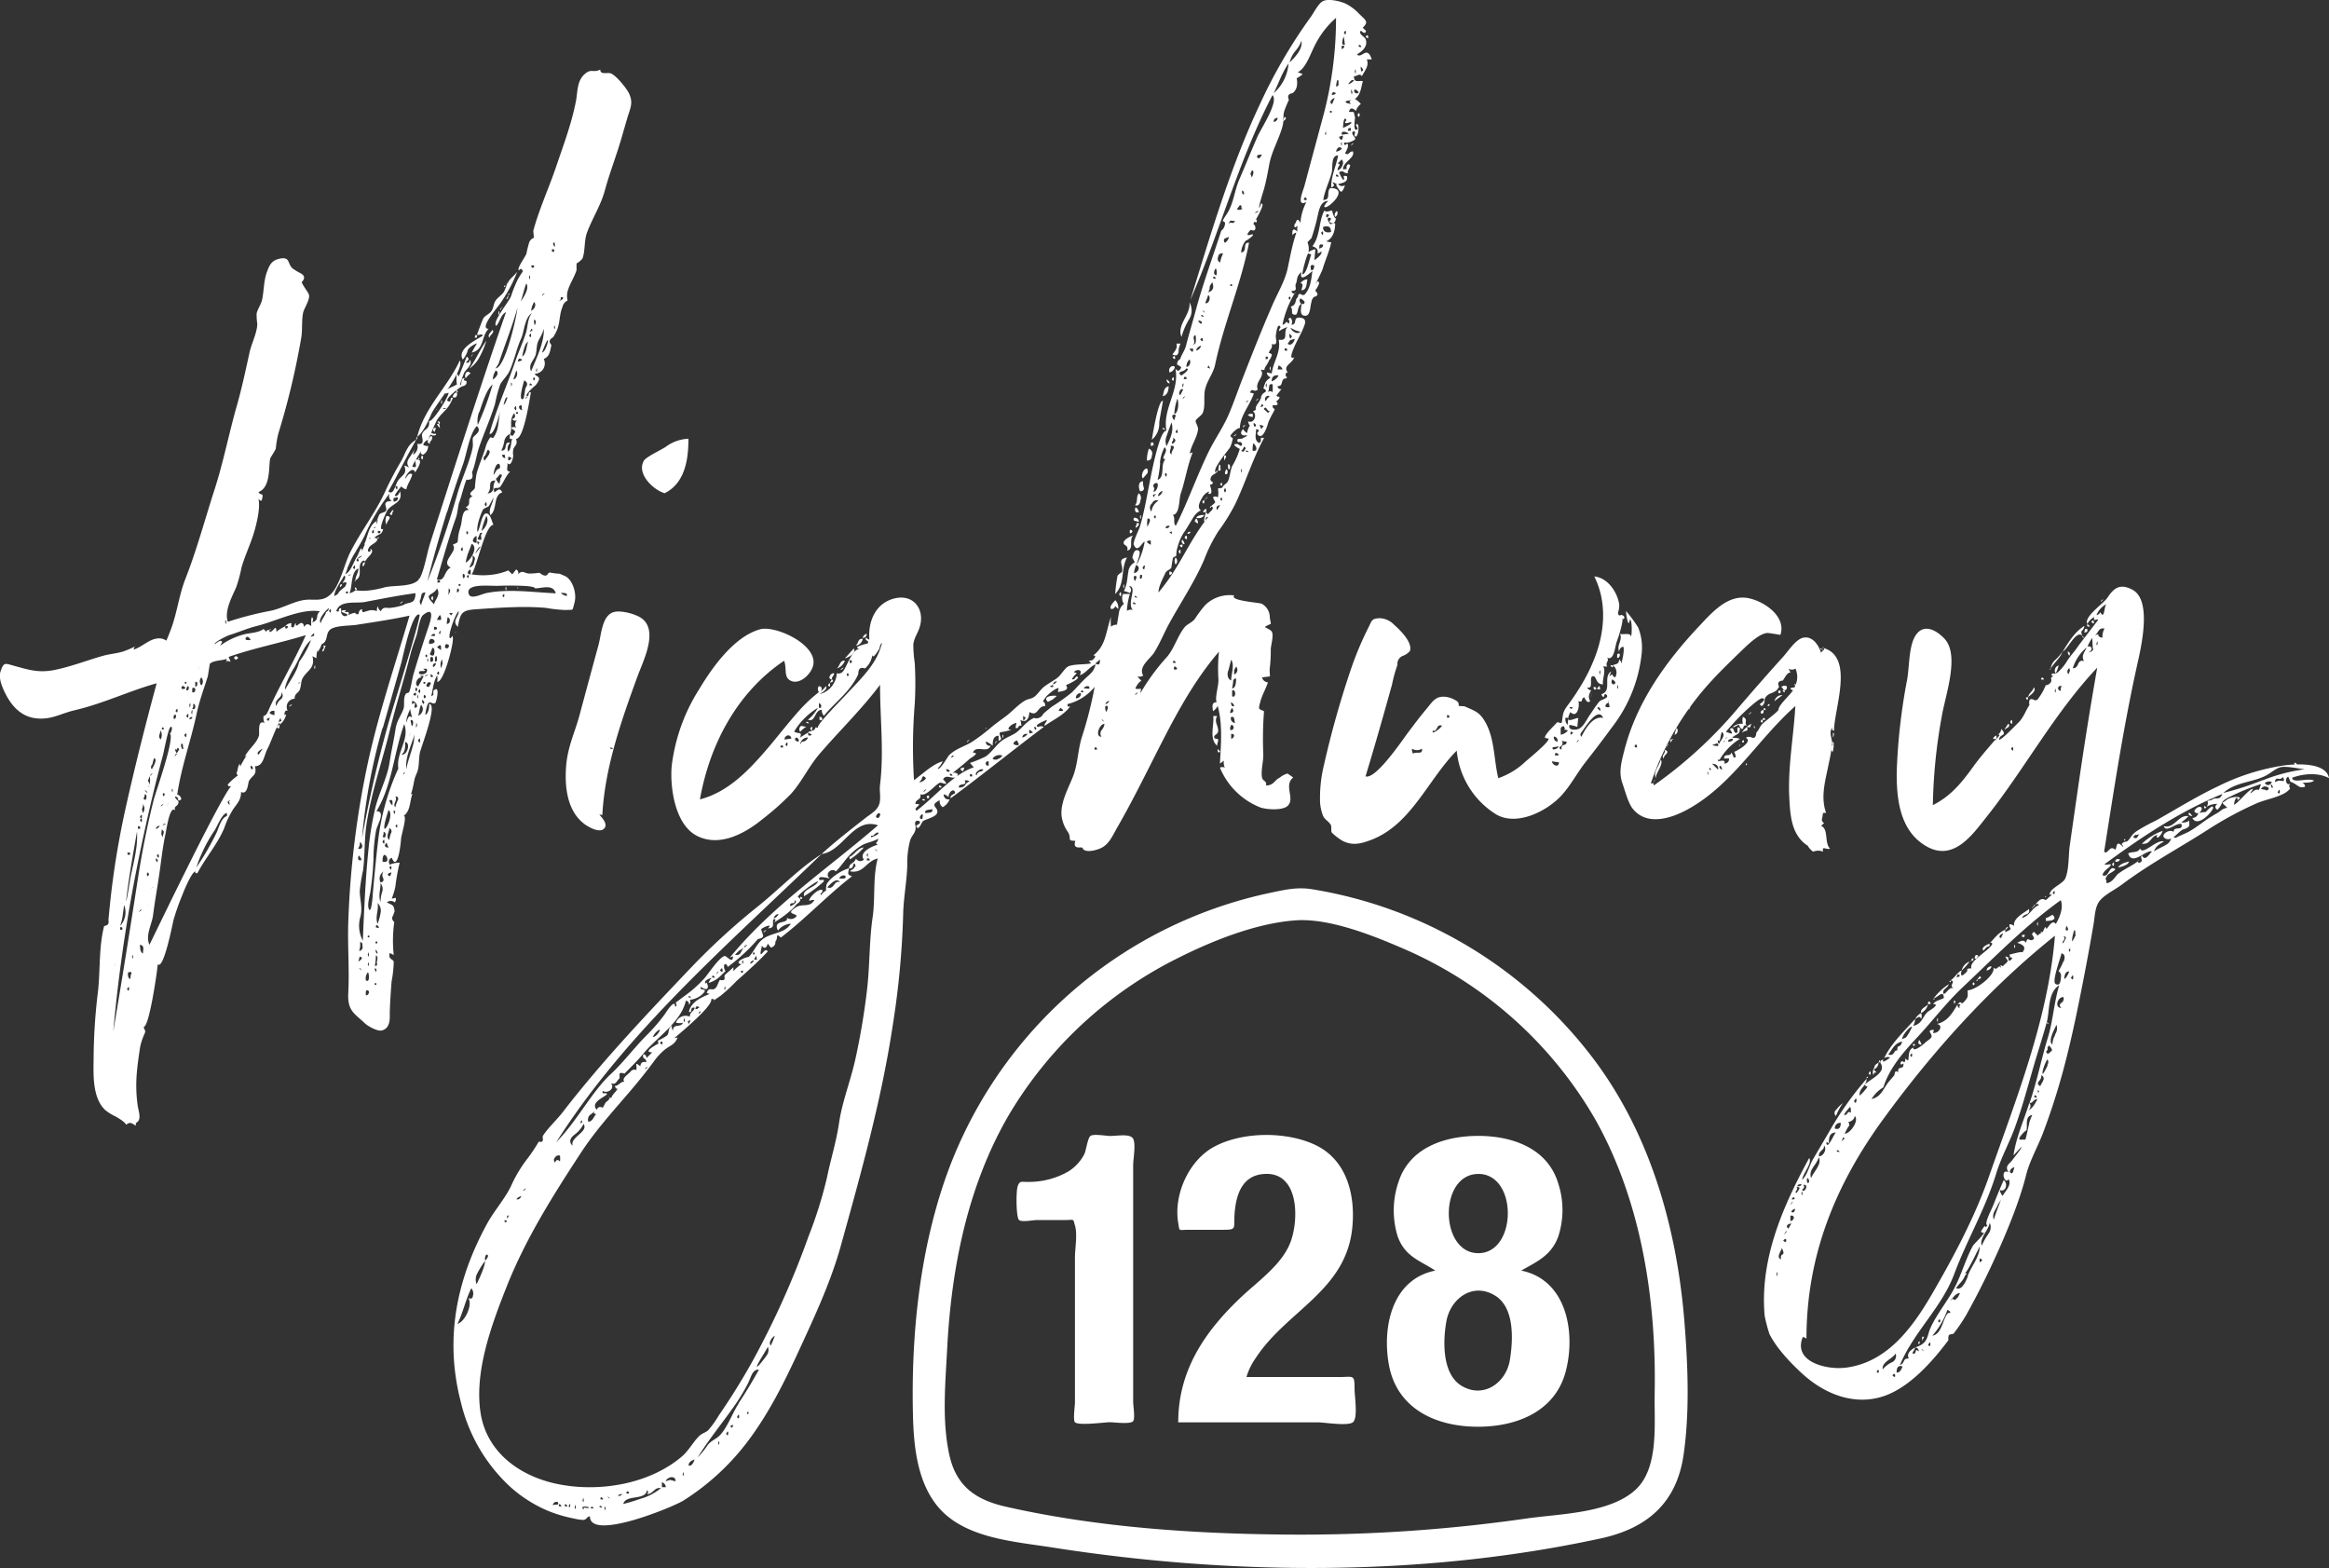 <svg xmlns="http://www.w3.org/2000/svg" viewBox="0 0 502.85 338.55"><rect x="0" y="0" width="502.85" height="338.55" fill="#333333" stroke="none"/><defs><style>.cls-1{fill:#fff}</style></defs><title>raw2</title><g id="Layer_2" data-name="Layer 2"><g id="Layer_1-2" data-name="Layer 1"><path class="cls-1" d="M59.72 156.93s.64 1 .64-.43c-.36.03-.3.25-.64.43zm35.7-70.12c0-.57-.07-.57-.21 0 .14.57.21.57.21 0zm-1.07 1.71v-.21c-.14 0-.14.07 0 .21zm-35.91 47.35c-.14-.07-.21 0-.21.11.28.02.35-.04.21-.11zm15.39-9.51c0-.47-.28-.14-.43 0v.43zM51 141.64q-.74.23-.21.75a.6.6 0 0 0 .64-.43zm35.76-11.54c.35-.35.32-.39-.11-.1s-.24.46.11.1zm3.32-35.81c-.14 0-.21.21-.21.64.13 0 .21-.21.21-.64z"/><path class="cls-1" d="M93.18 89.27c.72-1.65 7.28-9.66 6.09-11.44-2.7 5.85-7.62 10.14-9.19 16.46 1.32-.91 2.42-3.49 3.1-5.02zm12.5-16.35c0-.55 1.23-1.11.64-1.71-.21.42-1.22 1.13-.64 1.71zm-22.23 38.47a2.27 2.27 0 0 0 0 1.93c0-.88 1.55-1.82 0-1.93zm24.37-43.82c0-.57-.07-.57-.21 0 .13.57.21.57.21 0zM101 75.59c.2-.66 2.14-1.74 2.14-1.39 0-.66-1.39 2.15-1.28 1.92 2.7-.6 2-3.48 3.63-5.13-2.12 0 1.87-4.53 2.43-5.36a32.1 32.1 0 0 0 3.77-7c-.68 1-2.37 2.09-2 2.89-.55-1.12-.05-.12-.43.32.14-.16-.37 1-.48 1.18-.46.73-1.37 1.2-1.85 2-.38.65-.39 1.51-.81 2.12s-1.46 1.08-1.72 1.51-1.4 3.56-1.4 3.57c.18.36 1.2-.38 1.2.27-1.22.82-5.65 2.85-4.28 5.13a4.89 4.89 0 0 0 1.08-2.03z"/><path class="cls-1" d="M102.69 72.27l-.21.64h.43q.27-.5-.22-.64zm6.2-10.36c.14.07.21 0 .21-.32-.29.14-.36.25-.21.32zm-.89 4.92c.14.07.21 0 .21-.32-.21.14-.32.24-.21.32zm-17.5 58.25v-.21c-.14-.01-.14.07 0 .21zm17.75-58.58c.28-.14.35-.21.21-.21a.19.19 0 0 0-.21.21zm1.49-2.77c.28-.14.35-.25.21-.32s-.21.03-.21.32zm-25.01 46.81q.43-.21 0-.43-.27.44-.59.86.61.58.59-.43zm13.9-26.3c-.29-.28-.29-.14 0 .43.28 0 .28-.14 0-.43zm-.86 1.29c-.16.47 1.24.55.85-.86a1.27 1.27 0 0 0-.85.86z"/><path class="cls-1" d="M97.77 137.69c0-.93-.33.26-.62.08-.56-.33 1.1-5.18 1.9-5.85 0 1.35-1.55 2.09-.21 3.42.57-2.89.73-3.59 3.87-3.8 2.87-.2 5.75-.39 8.63-.47a59.78 59.78 0 0 1 6.49.16 31.31 31.31 0 0 0 4.3.47c1.77-.14 1.37.4 1.91-1.58s-.38-4.82-1.9-5.68c-.12-.07-1.38-.61-1.5-.64.88.21-2.44-.19-1.71-.21-.87 0-.49.65-1.18.67s-1-.59-1.6-.67c1 .13-2.84.32-1.82.21-1 .1-1.54-.93-2.46.21a.86.86 0 0 0-.43-1.07l-.84 1.06-.85-.85a13.74 13.74 0 0 1-2.5.76 15.5 15.5 0 0 1-5.41.09c1.21-1.9 2.93-10.69 4.7-10.69-.41-.81-.66-2.53-1.6-2.46s-1.22 3.06-1.82 4c-.38-1.13.76-4.15 1.18-4.86.12-.21 1.07-.55 1.22-.71s1.15-2.09 1-1.91c0 1.39-1.19 2.48-.64 3.85 1.57-1.25.52-4.23 2.56-4.92-.53-1.05-.84-.58-1.71 0-.45-1.59.75-.52 1.32-1.27.73-1 1.17-2.3 2.1-3.22-1.17 0-.34-1.3-.64-1.92.89 1.33 1.47-1.74 1.28-1.93 0 .49-.11.62 0-.72.11-1.08 1.12-1 .62-2.49 1.71 0 2.92-8.5 3.21-10-.68-.34-.31.75-.72.75-1 0 1.77-2.39 1.7-2.28a4.38 4.38 0 0 0 .74-1.14c.3-.88-.86-.9-.86-1.39a2.22 2.22 0 0 0 1.92-3.2c1.38-.55 1.35-1.81 1.66-3q-.9-1 .35-1.66a11.29 11.29 0 0 0 .86-1.6c.72-1.86.42-3.12 1.2-5.05a1.92 1.92 0 0 1 1.07-1.29 4.32 4.32 0 0 1 .19-2.56c.5-1.41 1.29-2.56 1.75-4v-1.45a4.29 4.29 0 0 0 1.28-1.07c.63-1.69.32-3.85 1-5.65 1.19-3.17 3-5.88 3.87-9.18 1.05-3.82 2.52-7.55 3.62-11.39.39-1.35.77-2.69 1.16-4 .65-2.22 1.36-3.3.44-5.34-.53-1.16-2.73-3.86-3.9-4.38-.74-.33-2.35.4-2.35-.85-1.56.79-1.91-.32-3.39 1-1.66 1.5-1.47 3.73-1.85 5.77-.91 4.79-2.73 9.6-4.29 14.21s-3.7 9.22-4.93 13.86l.14 1.47a1.77 1.77 0 0 0-1 .94 22.54 22.54 0 0 0-.61 2.44c-.2.74-2.14 3.18-1.64 3.68q.54-.74.86.21a16.06 16.06 0 0 0-1.23 2 31.61 31.61 0 0 0-1.33 3.36c-.52 1.33-4.12 5.52-3.21 6.41.9-.91.92-2.38 2.14-3-4.66 13.39-9 26.87-13.34 40.37l-3.05 9.54c-.66 2-1.39 6.51-2.42 7.8-1.36 1.71-5.3 1.22-7.37 1.71a21 21 0 0 1-4 .74 11.2 11.2 0 0 1-2.34-.1 2.74 2.74 0 0 1-1.28.64c.65-1.31.25-4.67 1.92-5.34 0 1-.64 1.61-.64 2.57 1.92-1 0-3.24 1.71-4.28 1.05 0-.72 1.66.8-.42.38-.52 1.77-1.59.7-2.14.45.92-1.23 1-.11-.49a8.89 8.89 0 0 1 1.07-.76q1.2-1-.1-1.1c.91-.91 1.65-.54 1.92-1.92-1.38.69.73-3.8 1-4.17 1.18-1.38 3.29-1.55 2.65-3.94 0 .1-.77 1.56-1.13.83a11.34 11.34 0 0 1 1.41-1.91 1.83 1.83 0 0 0 1.07.64c.23-1.18 1-2 1.28-3.21-.76-.75-1.5 1.19-1.5.86 0-.67 1.61-2.84 2.14-1.28.08-.32 1.8-2.54.64-2.78-1.52-.32.51 2.22-1.28 1.5.49-1.23 1.33-2.24 1.92-3.42q-.29.74.43.86a2.11 2.11 0 0 0 1.07-1.93 1.21 1.21 0 0 1-1.07-.24 2 2 0 0 1 1.07-1.07q-.29.74.43.86c0-.25-.21-.51-.21-.64 0 .93 1.25-1 .35-1l-.48.64s1.62-3.83 1.92-4.26c1.31-1.88 2.3-2 3.34-4.61-.69-.33-.31.75-.72.75-1.91 0 2.47-3.2 2.27-3 .64-.52 1.29-.16 1.42-1.15.07-.56-1.07-.15-.4-.83-.89-.3-.58 1.21-.94 1.5s.78-2.7.86-2.82c.39-.62 1.92-1.77 1.15-2.74q0 .87-.86.64c.48-.47.95-.79.21-1.28l-1.71 4.27-.43-.64c0-.67-.26 3.06.21 2.14-.34.67-3.17 1.13-2.62 2.25a5.63 5.63 0 0 1 .59-.21c.36.36-3.42 6.47-4.17 6.09.18 1.86-1 1.59-1.5 2.78-.26.6.92 2.53-1.07 2.14a2 2 0 0 1-.86 2.35c0-.69.86-2-.35-.05-.6.95-1.41 1.7-.51 2.83a3.8 3.8 0 0 0-1.07-.43c.77 1.93-.69 2.12-1.47 3.45-.42.71-.9 3.17-1.95 2.11 2.09-3.66 3.89-7.46 6-11.12-2 1.07-2.31 3-3.32 4.73a67.91 67.91 0 0 0-3.33 6.32c-2.14 4.7-5.14 8.46-7.56 13.17-1.23 2.39-2.19 6.93-4 8.87-1.9 2.1-3.83 1.17-6 1.5-2.34.36-4.8 1.82-7.21 2.32a72.22 72.22 0 0 0-9.25 2.38c-.8-2.38.92-5.39 1.84-7.54a31.24 31.24 0 0 0 1.1-4.12c.65-2.3 1.69-4.53 2.44-6.77.61-1.8 1.74-6 1.24-8.08.75.76.74.2.86-.43.16-.89-.49-.31-.86-1.07 2.65-1 2.17-5.4 2.51-7.16.06-.3 1.18-1.91 1.23-2.24a23.52 23.52 0 0 1 .54-3.21 164.5 164.5 0 0 0 4.92-20.52c.34-1.82.08-3.81.43-5.56.19-.92 1.5-2.83 1.28-3.85-.12-.58-1.34-2-1.58-2.78q1.2-1.23-.4-2a9.85 9.85 0 0 1-1.61-1c-1.12-1-.4-2.68-3-2-1.53.39-2 1.41-2.51 2.84-.68 1.87-.62 3.89-1 5.82-.22 1.14-1 2.13-1.21 3.11a13.46 13.46 0 0 0 .14 2.23c0 1.83-1.26 4.3-1.66 6.13-.88 4-1.7 7.89-2.83 11.83-1.61 5.64-2.87 12.08-4.75 17.86-2.05 6.34-3.83 13-6.25 19.16-1.4 3.55-1.81 7.36-3.14 10.93q-.47 1.27-1 2.49a2.79 2.79 0 0 0-2.23-.42c-1.59.25-3.21 1.86-4.82 2.35a1.47 1.47 0 0 1 .37-.85c.11.22-2.15 1.1-2.6 1.24-1.33.44-2.92.55-4.28.92-3.56 1-7 2.37-10.59 3.09-3.37.67-5.46 0-8.63-.87-2.08-.56-2.31-.9-3 1.12-.49 1.35.21 3.13.77 4.33 1.44 3.09 3.58 5.55 7.06 5.88 3.2.3 5.16-1.07 8.17-1.77 6.08-1.41 11.69-4.14 17.69-5.82-2.38 8.76-4.6 17.56-6.59 26.42q-1.46 6.5-2.46 13.1-.52 3.48-.91 7-.17 1.55-.32 3.11-.08.78-.14 1.56.24 1.08-.92 1.21c-1.15 4.3-.84 9.53-1.32 14a124.35 124.35 0 0 0-.95 13.75c0 3.65-.5 9.17 2.51 12a10.43 10.43 0 0 0 2.15 1.34c.29.17 2.07 1.13 2.35 1.82 1-.75 1.17-.27 2.14.21-.25-.73.34-.64.59-1.18.41-.9-.09-2.11-.23-3.16a31 31 0 0 1-.25-6.25c.14-2.17.46-4.33.79-6.48a14 14 0 0 1 1-2.92c.27-.75-.21-.59-.21-1.39 1.15 0 2.87-11.78 3-13.47 1.28 1.28 3.21-8.81 3.42-9.62a50.22 50.22 0 0 1 1.78-5.07c.45-1.18 2-5 2.92-5.4q-.16.5.43.43c1.77-3.32 4.34-6.27 5.8-9.73a18.67 18.67 0 0 1 2-4.18c.89-1.24 1.64-2 1.64-3.63 1.44.73 1.5-2 1.69-2.34.72-1.32 1.8-1.2 1.3-3.22 1.93 0 1.88-2.31 2.87-4.07.37-.66 2.09-5.33 2.48-5.33v.43a3.89 3.89 0 0 0 1.39-2.16.73.73 0 0 0-.53.13c.32.16-.07-1.19.86-1a1.74 1.74 0 0 1 1.5-2.56c0-1.29.89-1.14 1.18-2.14.24-.83.23-1.67.46-2.12.9-1.86 2.89-2.21 2.21-4.93l.86.43a10.3 10.3 0 0 1 .21-1.92v.64a5.24 5.24 0 0 0 1.07-2.46c-.31-.16-.22.71-.21.75 1.56-.62.8-2.3 1.92-3.2s4.28-.8 5.56-1c3.87-.61 7.72-1.16 11.55-2-3.09 10.56-6.65 21-9 31.8a194.74 194.74 0 0 0-4.22 34.27c-.18 5.09.26 10.18 0 15.27-.23 4 1.26 4.46 3.63 6.72.57.54 2.68 1.75 3.62 1.5 2-.53 1.68-2.9 1.71-4 .06-2.1.22-4.42.39-6.61a25.24 25.24 0 0 0 .46-4.19c-.09-.69-1.24-.4-.86-1.93l.86.43a29 29 0 0 1 .12-7.14 1 1 0 0 1-.45-1 7.48 7.48 0 0 0 .52-1.29c-.19-1.45-.4-1.27-1.68-1.91a1.3 1.3 0 0 1 1.71 0 1.09 1.09 0 0 0 .21-1 3.5 3.5 0 0 1-.86.16 14.75 14.75 0 0 0 .79-2.62 43.52 43.52 0 0 1 .92-5.13 5.68 5.68 0 0 0-2.14.43q-.53-1 .43-1.5c1.32 3.31 2-3.47 2-4 .08-1.06 1.37-4.93.59-5.07 1.49-1 1.28-3.19 1.87-4.66.11-.05-1.12.07-.64.32s1-3.25 1.15-3.69c.21-.78.54-1.16.74-2.14s.14-2.34.38-3.48 3.9-10.46 2-10.46c0 .69-.09 2-.85 2.35a10.21 10.21 0 0 1 .51-2.27c.54-.95.91.07 1.63-.29.12.24 1.23-4-.24-2.78-.52.42.33 1-.61 1.28.38-1.51.47-3.13 1.28-4.49 0 0 .21 1.49-.11 1.34 1.32.87 3.72-8.08 3.49-9.44zm23.41-9.83c-.2.39 1.53-.22 1.18.86.31-.01-1.45-.33-1.18-.87zM121 64.79l.11-.64c1.57 0-1.19 1.35-.11.64zm-.32 1c.95.47-.68-.33-.03-.03zm-1.07 4.81c.14-.43.21-.39.21.1s-.1.44-.24-.13zm.21-17.74q0 .86-.43-.21c.26-.47.4-.4.4.17zm-.64.86c.15.24.65-.13.43.64h-.43zm-22.9 34.37c0 .15-.21.21-.64.21-.01-.13.21-.21.64-.21zM85.8 105.3c0 .5-.14.46-.43-.1.29-.43.43-.39.43.1zm-.85 2.24l.85-.21c.51.52-.63 1.15-.83.91zm-36.13 26.73c0 .57-.07.57-.21 0 .14-.57.21-.57.21 0zm-5.34 12a1.3 1.3 0 0 1 0 1.71 1.3 1.3 0 0 1-.01-1.74zm-.48-1.96c.14-.56.14-.53 0 .11s-.1.58 0-.11zm-.85 3c.6-.6.63 1.18 0 .86zm-.64 1.29c.87-.58.88 1.15 0 .86zm.21 4v-.6c.51-.25.75 1.39-.21 1.07zm-.21 1.18c0 .57-.07.57-.21 0 .18-.63.25-.63.25-.06zm-.43-1.5c0 .57-.07.57-.21 0 .18-.62.25-.62.25-.06zm.43 2.56c0 .29-.21.43-.64.43.04-.34.25-.48.68-.48zm-1.07-6.63c.53-.26.33.73.13.8-.71.26-.09-.91-.09-.85zm.21 6.31c0 .5-.14.53-.43.11.33-.63.48-.63.48-.16zm-.86-7.37c.22.21.58-.2.43.43-.58.09-.16-.27-.38-.49zm.43 11.65c0 .5-.14.46-.43-.11.34-.48.48-.44.48.05zm-.64-10.69l.43.32c0 .46-.7.28-.75.32q-.26-.53.37-.7zm-.11 12.72l.11.85c-.46.46-.79-1.86-.06-.9zm-1 1.28c-.32.95-.67 0-.64-.43q.44.42.43-.21.58.08.3.59zM38 163c-.36.36-.39.32-.11-.11s.49-.23.11.11zm.32-9.62c0 .5-.14.54-.43.11.31-.55.46-.59.46-.09zm-.86 1.18a.39.39 0 0 1 .51-.21.8.8 0 0 1-.16.8c-.59.26-.19-.48-.32-.57zM35.14 157q.37.25.11.53-.59-.12-.11-.53zm-.75 1.71l.32-1a2.26 2.26 0 0 1 0 1.92.83.83 0 0 1-.32-.89zm-1.5 6.31l.32-1.28c1 0-.26 2-.43 2.35a.72.72 0 0 1 .11-1.04zm-.32 2.14c.43-.28.46-.25.11.11s-.39.34-.11-.08zm-.64 1.39l.43-1c0-.09.24 2.61-.43 2.24q.77-.18 0-1.21zm-.64 2c.87.59.53.93 0 .06zm-.11 1.45l.11-.54c.48 0 .39 1.05.13 1.21q-.63-.05-.24-.67zm-.54 2.67a1.7 1.7 0 0 0 .21-1.07 1.59 1.59 0 0 1 0 1.93zm0 1.6c0 .5-.14.53-.43.11.29-.57.44-.61.44-.11zm0 .86c0 .5-.14.46-.43-.11.29-.43.44-.39.44.11zm-.85 1.17c.14.24.65-.13.43.64h-.43zm-2.35 5.77h.64v.43c-.77.22-.4-.28-.64-.42zm-.21 10.47c.56-5 1.47-10 2.35-15 .2 3.33-.67 6.34-1.33 9.55-.3 1.53-.84 5.37-1.02 5.46zm-.75 3.2q.15-1.18.32-2.35a4.27 4.27 0 0 1-.86 4.49 11.75 11.75 0 0 0 .54-2.12zm-.53 2.35c.15.24.65-.13.43.64h-.43zm-1.07 8.12c.14-.57.14-.53 0 .11s-.15.62 0-.09zm2.56 5.34c.28-.57.43-.61.43-.11s-.14.56-.43.13zm.86-3.2c-.16.24 0 1-.35 1a1.73 1.73 0 0 1-.29-1.39q.95-.36.64.41zm.21-3.85c.14-.43.21-.39.21.1s-.07.49-.21-.08zm.86-3.31c-.94-.46.52.28 0 .02zm1.5 2.67c-.64-.21-.64-1.49-.64-1.92 1.08.29.63 1.06.63 1.94zm-.86-9c.53-.86.87-.49-.01.04zm-.32-6.63q-2.46 16-5.24 32.49a334.92 334.92 0 0 1 4.91-34.42q1.72-8.78 3.83-17.49.95-3.91 2-7.8c.2-.75 1.14-5.87 1.66-6.08s.21 1.25-.19 1.44c1.18.83-3 12.47-3.5 14.41q-2.16 8.69-3.47 17.49zm7.59-19.56c0 .5-.07.46-.21-.11.13-.38.21-.34.21.15zm-1.07 3c-.14.64-.14.61 0-.11.14-.56.14-.49 0 .15zm-1.18.21q-.54.54-.11-.11c.43-.24.47-.2.08.15zm.11-2.35q.19-.61.43-.05-.19.76-.43.09zm-.32 8.55l.11-1c.82.55.21.84.21 1.71zm.32-2c0-.14.21-.21.64-.21 0 .13-.21.22-.64.22zm-1.28 6.63c.28-.43.43-.39.43.11s-.15.47-.43-.1zm.21 1.28c-.29.14-.43-.07-.43-.64.29.01.43.22.43.65zm-.43-7.06a.84.84 0 0 1 .86-.64c-.29.44-.57.65-.86.65zm-.43 12.61a1.63 1.63 0 0 1-.64.21zm-1.28-3.21q.44.38 0 .86-.45-.37 0-.84zm.19 7.09l-.19.17c0-.06.07-.11.19-.15zM49 176.17c-1.28.42-1.71 2.46-2.27 3.66a56.26 56.26 0 0 1-4.35 7.46 33 33 0 0 1 4-8.09c.42-.6 1.61-3.67 2.61-3.67zm.43-3.21l.16.7c-.06.19-.49-.3-.4-.56s.92-.46.27-.1zm4.49-6.41c.03.45.32-.15.03 0zm.43-.43a.83.83 0 0 1-.21-.85q.81.49.24.85zm1.92-3.84l-.43.64c-.8-.4.78-1.28.86-1.28zm1.92-7.16l-.21.53c-1.14-.58.74-.78.25-.54zm1.07-.75a1.72 1.72 0 0 1-1.07-.43.86.86 0 0 1 1.07-.43zm1.5 1.28l-.64.21.43-.86zm-.11-4.7a2.84 2.84 0 0 0-1 1.5c-.61-1.52 1.48-1.76 1.07-3a1 1 0 0 1-.04 1.49zm-2.89 2.78a1.23 1.23 0 0 1-.86.86 2.74 2.74 0 0 0 .21 1.5c-1.63-.81-1 2.21-1.21 2.78-.54 1.67-2.27 2.9-3.06 4.49l.45-.32a21.78 21.78 0 0 0-1.42 2.46l-.11-.64c-.49.74-.36 1.34-.7 2.06l.27.51a14.13 14.13 0 0 0-2.14 1.92c0 .84 1.15.15 1.07.11-1.1-.57-16.34 31.19-18 34.52-.91-2.12.54-4.38.8-6.47.37-2.93.9-5.82 1.33-8.77s.73-5.9 1.36-8.79c.2-.9.92-6.17 2.06-5-.26-1 .34-.71.67-1.44s-.67-.85-.67-1.55a.68.68 0 0 1 .64.86c1.63 0-.21-1.8-.21-1.07.87-6.14 2.95-11.7 4.22-17.68.61-2.85 1.55-5.32 2.41-8.06 0 .07.42-2.69.43-2.69.73-.77 2.68-.69 3.63-1.07 0 1.68-.61-.06.86.64l-.43-1.07c5.46-1.91 11.16-3 16.67-4.7-2.47 5.59-5.71 10.88-8.23 16.6zm-4.7-16c.28-.43.64-.28 1.07.43q-1.46.17-1.03-.47zm11.33 9.83c0-.14.14-.21.43-.21.03.1-.11.17-.4.17zm.21-4.7c-.53 2.36-2.14 4.26-3 6-.34-.68 1.37-3.87 1.76-4.47 1.15-1.76 2.14-4.89 3.79-6.21a19.28 19.28 0 0 1-2.51 4.64zm3.21-5.56c.3-.18-2.42.64-.85.64.13-.75.2-.62.85-1.28zm.64-4.06a1.09 1.09 0 0 1-1.07 1.07.77.77 0 0 0 0-1.07c-.34.35-.11 1.5-.21 1.93q-.94-.88-1.5.21-.23-1.51-1.39-.43-.61.37-.32-.43c-.69.34-.17 1.16-1.07.85v-.85a1.83 1.83 0 0 0-1.28.64q.78-.12.43.43-.55.36-.43-.43c.09 0-1.73.89-1.92 1.28-.09-2-.58 0-1.5 0V136c-1.58 0 .33 1.42-1.28-.21-1.13.85-3 .85-4.12 1.14a15.21 15.21 0 0 0-5.28 2.49l.43-.75c0-.88-1.6.37-1.5.43-.6-.29 2.79-1.94 3.1-2 2.08-.64 3.89-1.46 6.07-2 4-1 9.41-3.8 13.49-3.12a1.44 1.44 0 0 0-.61 1.22zm1.92-1.07c0 .57-1.07 1.68-1.07 2.35-.93-.62 1.42-3.21 1.71-3.21a1 1 0 0 1-.6.82zm.64-.21c.28-.57.43-.61.43-.11s-.1.49-.39.07zm25.44 2.78a10.09 10.09 0 0 1 .21-1.5c.72.31.58 1.45-.17 1.45zm.21-5.56a9.61 9.61 0 0 0 .21-2.14c.91.54-.42 1.32-.17 2.1zm.86 3.42c0 .62-.53-.21-.54-.21.41-.05 1.11-.09.58.17zm.68-3.6q-.21 1 0-.11.21-.82 0 .11zm1.07-1.6c-.36 0-.08.57-.64.43.1-1.52.37-.4.64-.4zm.21-.86c-.22-.21-.58.2-.43-.43.63-.11.22.25.43.46zm0-7.91c.28-.57.43-.61.43-.11s-.14.57-.43.14zm.64 6.2c-.29 0-.33-1.29.11-.85a.66.66 0 0 1-.11.88zm.86-10c.4.41-.54.58-.21.75.08.03-.35-1.32.23-.76zm.21 4.27q.34-.85.64-1.71c1.53.77-.28 3.66-1.28 4.06a11.18 11.18 0 0 1 .64-2.36zm1.71-1.92c-1.62 0-.31-1.6 0-1.44v1.43zm-1.28 6v.82c-1.38 0 0-1.48 0-.85zm-.85 1.28q.43-.64.43 0t-.43-.03zm7.69 4.27c.28-.57.43-.64.43-.21s-.15.48-.43.19zm-1.5-2.24c1.39-.06 8.55-.25 8.55.53 1.5 0 3.91-1 4.49 1.07-4.87-.21-10-1-14.86-.08-1.21.22-3.53 1.56-3.95.19-.68-2.29 4.37-1.67 5.81-1.74zm-4.6-5.24a1.32 1.32 0 0 1-1 1.28c.33-1 .9-1.49.64-2.56q.85.34.37 1.26zm2.67-9.83c.64 1-.22 2.64-1.07 3.21a18.62 18.62 0 0 1 1.04-3.24zm-1.5 4q.07-.57.64-.32c-.86.43.56 1.94-1.07 1.29zm.21 2q-.45-.42-.43.21a.83.83 0 0 1-.21-.86zm0 .64c.06-.06-1 1.41-1.07 1.39s.66-1.45 1.09-1.45zm1-19.66l.54-1.29c1.22.31-.39 1.84-.64 2.35a.72.72 0 0 1 .08-1.1zm-.11 10.47q.43-.85.43 0t-.45-.04zm1.92-3.53a1.23 1.23 0 0 1-1.28 1.18c1.19-1.19-.27-2.78 1.71-2.78a2.8 2.8 0 0 0-.44 1.56zm1.5-1.92l-.21 1c-.25-.08-.91-1-.75-1.29-.42.84 1-.86.72-.66q.98-.25.19.91zm-.21-2.24c-.78 0-1.06 1.4-1.28 1.28a5.27 5.27 0 0 1 .59-2c.85-1.02.96.67.67.67zm.64-3c-.09 0 1 0 .43-.32a4.6 4.6 0 0 0 .21 1 .57.57 0 0 1-.66-.72zm1.71 1.07c-.43.29-.57.08-.43-.64q1.05.18.41.6zm1.28-6.84a.76.76 0 0 0-1.07 0c.18.37 1.09.5.75 1s-.53 1.12-1 .25c0 .5-.42 1.36.43 1.07-.29.87-.16 2.09-.85 2.78a1.7 1.7 0 0 1 .43-1.93c-1.62-.31-.32 1.71-1.92 1.71a7.62 7.62 0 0 0 .64-2 2 2 0 0 1 1.28-1.6c.55-1.54-.32-2.92.85-4.49q.55 1-.43 1.28a.75.75 0 0 0 1.07.21 1.33 1.33 0 0 0-.2 1.68zm-1.92-6.63c0 .2-.58 1.75-.85 1.6.09.02.3-1.64.83-1.64zm-.43-.43c0-.09.08-.14.19-.17zm1.39-2.57c.09.13-.11.86-.32.75.43.18-.12-1.34.3-.78zm.32-.85l.64-1.93c.44.44.1 1.9-.66 1.9zm.64 6.2q0 .86-.43 0 .41-.89.41-.04zm.43 1.28c-.21-.22-.58.2-.43-.43.61-.18.19.18.41.4zm.21-12q1.07.21.21.53c-.58.22-.65.06-.23-.53zm0 10.26c.84-.56.37.31.64.86a.68.68 0 0 1-.66-.86zm1.6-1.82q-.54.53-.11-.11c.4-.28.45-.24.1.11zm-.21-2.14c-.16.24-.31 2.29-.54 2.41-1.21.61.16-3.75.22-4q1.08.55.3 1.59zm.53-9.94c-.39 1-.33 2.58-1.28 3.21a11.65 11.65 0 0 1 .75-2.65c.12-.26.98-1.02.5-.56zm.75 9.41h-.53l.21-.43c.08 0 .67.43.31.43zm-.11-10.8c0 .5-.14.53-.43.11.28-.57.42-.6.42-.11zm0-1.17q-.09-.47.32 0a.87.87 0 0 1-.64.43zm.85 10.58q-.19.61-.43.05.19-.72.42-.05zm.21-1.82c.14-.57.21-.6.21-.11s-.07.54-.21.14zm2.56-6.52c.15.08-.49 2.52-1.28 2.67-.01.13.99-2.81 1.28-2.67zm-1.07-9.94c.43-.28.46-.25.11.11s-.39.32-.11-.11zm-.86 9.83a11.87 11.87 0 0 0 1.08-2.34c0 3.21-1.61 6.27-2.78 9.19-.64-1.58.58-2.29 1-3.61.28-1.01.11-2.24.71-3.24zm-.86-3.21c-.14 0-.21-.35-.21-1.07.44.01.51.37.22 1.08zm-.85-12.83h.64v.43c-.76.27-.39-.27-.63-.42zm.21 8.87l.43-1c.67.67 0 1.7-.64 1.92zm-.43-6.3c0 .57-.07.57-.21 0 .15-.56.23-.56.23.01zm.43 7.7c-1 1.22-.86 2.94-1.33 4.37-.64 2-1.61 4.12-2.31 6.16-1.78 5.22-4.06 10.22-5.55 15.55 1 .4 2-3.74 2.3-4.79-.42 2.11-.18 3.87-1.45 5.64-.07.1-.66-.09-.64-.11a6.46 6.46 0 0 0-1.07 2.27c-.55 1.86-1.45 3.82-1.92 5.64a24.8 24.8 0 0 0-.35 3c-.09.6-1.82 1.19-.51 1.84-1.46.59 0 1.77-1.5 2.35a1.38 1.38 0 0 1 .64.64c-1.44-.2-1.36 2.11-1.64 3.23-.19.74-.44 1.42-.56 2.17-.29 1.83.23 1.38-1.22 2.08 1.35 1.37-2.87 3.7-.43 4.92-1.55.78-1.15 3.11-3 2.57.91-3.11 1.81-6.23 2.78-9.32.43-1.37.89-2.74 1.37-4.1.3-.83.47-2.68.65-3.15.51-1.31.95-3.38 1.6-5a.53.53 0 0 0 .54 0q1.05 0 .65-1.58c.71-1.6.93-3.58 1.49-5.26 1.08-3.2 2.5-6.25 3.48-9.49A29.28 29.28 0 0 1 108 83c.54-1 1.54-1.82 2.05-3 1-2.2 1.5-4.83 2.44-6.85.69-1.43.76-4.61 2.38-5.58zm-20.51 66.27a3.45 3.45 0 0 1 .64-1.07 1.21 1.21 0 0 1 .21 1.07zm.75 2.67c-.07.5-.18.53-.32.11.28-.57.39-.62.32-.11zm-2.1 4.28c.12-.12.25-1 .48-.93.44.07.41 1.51.05 1.68q-1.02-.04-.53-.75zm.54 1.5q0 .73-.64.53V142q.58-.47.6.28zm-.9-3.29c-.18-2.42 2.77 0 0 0zm.43-1.71c-.15.06.86-1.08.86 0zm.64-1.28v-.64a.48.48 0 0 1 .64.21c0 .54-.47.22-.64.42zm0-5.56c-2.5-2.5-.22-1.69.64-3.42.82 1.33-.23 2.15-.64 3.39zm.64-4.7c.24-.15-.13-.65.64-.43v.43zm18-60.49c.53-1.33.75-2.74 1.28-4.06.92 1.24-1.34 4.04-1.32 4.02zm-4.7 13.25c1.3-3.94 2.91-7.93 4.06-12-.14 1.88-2.7 13-4.7 13zm-1.07 2.35L107 80c1.06.36-.05 1.73-.64 1.93zm-3.1 8.12c.6-1.69 1.48-4.81 2.89-6a64.57 64.57 0 0 1-3.21 8.76 5.48 5.48 0 0 1 .28-2.79zm-6.95 21.59q1.6-5.21 3.44-10.35c.79-2.21 1.42-6.69 3-8.25 1.23 1.24-.7 2-.86 2.57s.13 1.27-.11 2.33c-.71 3.1-2.15 6.16-3.1 9.21a195 195 0 0 1-6.63 19.46q1.65-6.66 4.22-15zm-5.77 18.92c.26-.91.07-1.58 1.07-1.6 0 .42-1 2.52-.86 2.78a1.11 1.11 0 0 1-.25-1.21zm-15.6-5.24c0-.14.21-.21.64-.21-.05.11-.26.18-.69.18zm1.07-1.71c.28-.56.43-.6.43-.1s-.19.5-.48.07zm1.07-1.92q.35.72-.21.53c-.46-.34.69-1.17 1.07-1.17a2 2 0 0 1-.91.61zm2.35-4.27c0-.14.14-.21.43-.21-.08.1-.19.17-.48.17zm.64-1.5c.28-.57.43-.61.43-.11s-.19.5-.48.08zm.43-.86c0-.14.14-.21.43-.21-.05.11-.15.22-.48.22zm1.5.64c-.24.14.13.65-.64.43v-.43zm-7.05 7.7a16.07 16.07 0 0 1 1.54-3.09c.63-1.11 1.48-2.44 2.09-3.77a44 44 0 0 1 5.35-9 1.32 1.32 0 0 0 .43 1.71c-2.48 0-.74 1.47-1.28 2.14-.33.4-1.23.33-1.47.91.15-.38-.57 1.4-.45 1.23.56-.83-.46 1.84 0 0-1.84.92-1.95 3.47-2.78 5.13a.87.87 0 0 0 .43-.86c.15.08-.86 1.93-.86 2.41 0-2-.78.6-1.07 1-.73 1.06-1.36 3.37-2.56 3.84a8.3 8.3 0 0 0 .57-1.68zm-3 6.41c0-1.39 1.5-3.22 2.14-4.49.73.49-.49 1.55-.35 1.63q1.34-.6.54.77-.51.42-1 .83c-.85.86-.14.62-1.38 1.23zm3-1.07c-.21.21.2.58-.43.43-.21-.66.16-.24.37-.46zm12.08 2.89a11.72 11.72 0 0 1-2.75.64c-.89.25-1.66-.48-2.27.75a1.52 1.52 0 0 1-.64-1.07 1.7 1.7 0 0 0-.21 1.07 2.74 2.74 0 0 0-1.84-.11q-.37.12-.75.21-.66.39-.61-.53a.84.84 0 0 0-.7.69q-.12.8-.86.08a5.52 5.52 0 0 0-1.44.51c.67-1.34-1.41-.08-.43-1.07-2.49 0 .25.87.21.86.23.69-1.69.76-1.28-1.28-1 0 0 1-1.07.64.72-2.51 4.41-1.6 6.25-2 3.63-.7 7.16-1.4 10.85-1.89-.06 2.38-1.08 1.81-2.52 2.47zm-4.6 26.61q2-7 4-14.11c.37-1.35 2.35-11.12 3.92-10.36.47.24-5.94 20.69-6.58 23q-3.53 12.47-5.82 25.23a124.32 124.32 0 0 1 4.42-23.79zm-5 25.33l.11-.75c.69.68.62 1.7-.43 1.5zm-.11 2.24c.57.71.64 1 .21 1s-.57-.45-.29-1.02zm0 22.45q0-1 .59-.43c.1.34-1.06 1.18-.67.4zm.64 2.35c-.94-.54-.61-.9-.07-.03zm.11-5.24a.85.85 0 0 1-.75 1 4.46 4.46 0 0 0 .21-1.92q.67.09.46.9zm-.5-6.3c.57-2.12-.13-3.72-.11-5.77a39.74 39.74 0 0 1 .71-4.35c.42-3.28.25-6.65.74-9.89 1-6.8 3.37-13.52 5-20.19 1.44-5.79 3.13-11.21 4.52-16.66.34-1.34.83-2.61 1.27-3.91.28-.81.69-3.87 1.4-4.43 3.15-2.5 1.23 2.41.83 3.61q-1.51 4.54-2.87 9.12c-.34 1.16-.49 2.71-.89 3.76-.23.59-.67-.06-1 1-.29.86 0 2-.29 2.78-.6 1.64-1.43 2.49-1.71 4.38-.38 2.52-.93 4.8-1.28 7.16-.48 3.25-2.35 6.69-3.11 9.94a66.93 66.93 0 0 0-1.38 8.23c-.72 6.74-1 13.54-1.28 20.31a6.87 6.87 0 0 1-.55-5.09zm12.51-49.81c-1-.33-.16-2.18.85-1.92-1-.67.32-.29.32-.32a24.87 24.87 0 0 1-1.18 2.21zm.43 1c0 .5-.14.53-.43.11.27-.64.42-.67.42-.18zm-1.07-.32q.17-.8.43-.1-.19.94-.44.03zm.21 1.07q-.25.45-.64 0 .49-.74.63-.07zm1.5-5.56h.75c.46 1-1 1.46-1.6 1.07-.34-1 1.14-.29 1.26-.75zm.43-2.78c.28-.43.43-.43.43 0s-.16.4-.44-.06zm-.43 5.56c.22.21.58-.2.43.43-.64.08-.23-.28-.44-.5zm.21-1.07a1.23 1.23 0 0 1 .86-.43 1.23 1.23 0 0 1-.87.34zm.64-3.63c.14-.43.21-.39.21.11s-.08.43-.22-.18zM89 150.84q-.22 1 0-.11.22-.85 0 .11zm-10 64c0-.21-.2-1.33.48-1 .4.25.06 1.16-.48 1.02zm0-3.21a2 2 0 0 1 .43-1.71c.23.02.52 2.39-.43 1.73zm.43-3.42c.14-.57.21-.61.21-.11s-.11.56-.25.13zm0-2.14c.14-.57.21-.57.21 0s-.11.59-.25.02zm.43-3.63c-.21-.21-.58.2-.43-.43.57-.13.17.23.38.45zm1.5 10.26c-.21-.21-.58.2-.43-.43.58-.13.17.23.38.45zm-.21-2.89c0-.17-.32-.34-.21-.75.66.02.16 1.11.16.77zm.21-2q.21.91-.43.64a8.69 8.69 0 0 0 .21-2.14c.69 0 .16 1.62.17 1.49zM81.1 205a1.23 1.23 0 0 1 .43.85c-.29.03-.43-.26-.43-.85zm.43-1.28c-.22-.21-.58.2-.43-.43.63-.13.21.24.43.45zm0-3.42c-.43 0-.5-.21-.21-.64.56.45.68.66.21.66zm.64-3.21a11.5 11.5 0 0 1-.64 2.35c-.61-1.5.3-3 0-4.49a2.32 2.32 0 0 1 .64 2.16zm.32-4.49a7.43 7.43 0 0 0-.32 2.14c-.55-1.36 0-2.67 0-4.06a2 2 0 0 1 .32 1.95zm.21-3.1q.37.88-.54 1a1.82 1.82 0 0 1 .64-2.35 1.3 1.3 0 0 0-.1 1.38zm-.11-3.5c0-3.56 2.36.76 0 0zm.86-9.73l.43-1.39c1.6 1.12-2.21 7.59-.43 1.39zm.43 6.73q-1.28-.11-.43-1.07zm-.64-2.67q0 .75-.64.32a1.72 1.72 0 0 0 .21-1.07.57.57 0 0 1 .43.75zm-.24 1.39q0 .85-.43 0 .43-.85.43 0zm1.5 5.66c0 .5-.14.46-.43-.11.3-.42.45-.38.45.12zm0 1c-.14.71-.36.92-.64.64s-.06-.53.66-.67zm-.11-8.44a5.08 5.08 0 0 0-.32 1.39c-.87-.58 0-1.85 0-2.56a.78.78 0 0 1 .34 1.14zm.32-6.09a1.81 1.81 0 0 1-.64-1.07c.84-.31.66.45.66 1.03zm.43 1.93l-.21-.64c.73-.39.23.59.23.6zm.21 2.56q.43-.64.43 0t-.41-.04zm.53-5.56a7.24 7.24 0 0 0-.53 1.5c-.68-.68.57-1.5 0-2.35q.83.07.56.82zm.11-6.84a52 52 0 0 0-4.36 15.6c-.3 2.53-.55 5.06-.79 7.6q-.19 2-.36 3.94c0 .43-.3 4.12-.8 3.25s.18-3 .3-3.9a64.49 64.49 0 0 0 .65-6.85 35.18 35.18 0 0 1 .57-6.28c.28-1.35 2.15-4.16.08-4.16 3.47-5.77 3.72-12.58 6-18.81 1.22 3.28-1.77 6.1-1.28 9.58zm1.07 1.28a.37.37 0 0 1 .43-.43zm-.43-4.27c.91-.6.86-1.82.86-2.78 1.26.28.37 3.04-.83 2.74zm3.23-5.95c-.43.54-.39 2.62-.55 3.32-.44 2-1.23 3.78-1.59 5.76-.33-3.59 2.14-6.57 2.14-10a.65.65 0 0 1 0 .92zm-1.5 2s.21-.89.21-.64zm.53-2.35c-.05-.07-.31-1.18-.19-1.2.88-.11.38 1.55.2 1.26zm.64-4.38c.35-.83-.5-.38-.75-.11-.52.57.06 2.17.21 2.78-.85-.84-1 .51-1.28 1.07 0-1.8 1.26-3.11 1.28-4.7a1.3 1.3 0 0 1 1.07 1.28q-.78.54-.52-.26zm.53-1.82c.14-.57.21-.6.21-.11s-.05.6-.19.17zm.21 9.41c.28-.57.43-.57.43 0s-.13.63-.41.06zm1-6.52a1.57 1.57 0 0 1-1 1.18c.32-.81.25-1.58.64-2.35a1.32 1.32 0 0 1 .34 1.23zm.11-1.39a.83.83 0 0 1-.21-.86q.76.56.19.91zm.21-1.28c0 .57-.34-1 .21-.53q.39.45-.23.59zm1.28-2.89q-.28.89-.83.29a1.06 1.06 0 0 1 .61-.83q.61.2.21.6zm.21-1.6l-.21-.64q1.13.46.2.7zm.86-2.46l-.43.32q-.22-.84.64-.86zm0-1s-.12-1.31.32-1c.17.28.17 1.36-.34 1.1zm.43 2.57c.28-.43.43-.43.43 0s-.16.52-.45.09zm.43-5.24l-.43-.32c1.15-1.14.79.29.85.64zm.75 3.21l-.32 1a2.32 2.32 0 0 1 .21-1.92zm.53-3.53q0-1.07.86-.43-.07.98-.88.52z"/><path class="cls-1" d="M95 92.37a3.61 3.61 0 0 0-.21-.86h-.43a1.48 1.48 0 0 0 .64.86z"/><path class="cls-1" d="M94.78 91c-.29-.21-.29 0 0 .54.28-.17.28-.35 0-.54zm-3.85 7.78q.25.9.43-.11-.26-.67-.43.11zm2.14 30.36q.43.86.43 0t-.43 0zm.53-35.49l-.54-.21c-.64.64 1.36.81 1.07.21zm16.14-29.92l-.43.86c.29-.01.43-.29.43-.86zm-31.42 58.35c-.2.39.43.19.43-.64q-.52-.1-.43.64zm-1.71 3.42a.19.19 0 0 0 .21-.21c-.28.14-.35.21-.21.21zm5.13-9.5c-.14-.07-.21 0-.21.32.28-.15.35-.26.21-.32zm-4.92 10.89c-.29-.21-.29 0 0 .53.29-.13.29-.31 0-.53zm38.59.43c.59-.58-.14.13 0 0zm-28.97-21.48c0 .08 0 .15.06.23a.57.57 0 0 0-.06-.23zm22.88 21.27c0-.5-.07-.53-.21-.11.13.57.21.61.21.11zm2.56-.11a.19.19 0 0 0-.21-.21c.14.28.21.35.21.21zm-10.05-50.24q-.26.65.11 0t-.11 0zM69.77 139.4c.55.56-.6 1 0 1.28a5.68 5.68 0 0 0 .53-1.31zm-1.93 4.7c.14.43.21.4.21-.11s-.05-.46-.21.11zm32.71-62.42a3.84 3.84 0 0 1 1.07-1.07c-1.02-1.02-1.43.54-1.07 1.07zM90.5 98.89c-.14-.07-.21 0-.21.32.28-.14.35-.21.21-.32zm13.15-22.02a17.58 17.58 0 0 0 1.35-3.31c-1.36 1.91-2.27 4.08-3.63 6a7.09 7.09 0 0 0 2.28-2.69zM93.92 93l.21-.64c-1.25.01-.21 1.35-.21.64zm-31.1 59.33c.35-.35.32-.39-.11-.11s-.25.47.11.11zM98 136.62a1.54 1.54 0 0 0 .64-.21zm31.41 39.22l.64.11c.54-10.25 4.1-20.37 7.6-29.95 1.21-3.31 4.65-9.95.77-12.59-1.29-.88-4.59-1.8-6.13-1.19-2.34.92-2.46 4.8-3.06 7-1.36 5-2.74 10.08-4.09 15.13-1.05 3.92-2.63 6.91-2.93 11.33s.31 9.57 4.08 12.3c.92.66 3.42 2.06 4.28.73.67-1.02-.87-2.42-1.16-2.87zm2.78-14.32c.28.21.14.25-.43.1 0-.28.14-.31.42-.1zm11.32-55.04c4.4-2.2 5.13-7.28 5.13-11.76a8.83 8.83 0 0 0-5 1.82c-.86.55-4.14 2.12-4.6 2.89-1.71 2.88 2.11 6.4 4.47 7.05zm31.43 50.87c.28.43.43.4.43-.11s-.15-.45-.43.11zm1.92-2.56c.27.4-.25.86.64.64q.15-.72-.64-.64zm-3.86 1.92a.83.83 0 0 0-.21 1.28 4.2 4.2 0 0 1 1.28-1.07zm1.08-.64c.57.14.71.11.43-.11s-.43-.17-.43.11zm53.23-5.07l.86-.75c-.61-.17-3.25 0-1.92 1.29zm-43.93 34l.11.54a12.26 12.26 0 0 0 3-2.57c-1.28.03-2.09 1.72-3.11 2.03zm24.37-19.2q-.78.09.11.75.67-1.16-.11-.75zm-20.63-28.97a1.23 1.23 0 0 0-.86.86.76.76 0 0 0 .86-.86zm21.81 23.09c-.29.43-.25.46.11.11s.32-.39-.11-.11zm7.69-.92c0-.5-.07-.53-.21-.11.14.53.21.57.21.11zm-43.82 34.59v.53q.86-.19 0-.53zm26.83-20.95c-.21-.21-.39-.18-.54.11.57.14.75.1.54-.11zm3.53-2.89c-.29-.28-.43-.21-.43.21.57.15.71.04.43-.21z"/><path class="cls-1" d="M197.6 178q-.17-1 .86-.75c.68.68-.85.76-.62 1.23.5 1 1.15-1 1.47-1.23.63-.4 2.71-.86 3-1.69.53-1.31-1.92-1.57.59-2.8a1.52 1.52 0 0 0 .64 1.5 3.23 3.23 0 0 0 1.5-1.71 1 1 0 0 1-1.28-1.07 2.18 2.18 0 0 1 1.07.64c-.19-.57.74-2 1.28-1.28s-1.1.52-.85 1.5c6.79-5 13.34-10.33 20.09-15.39a1.19 1.19 0 0 0-1.18 0c-1.45-.36 2.39-1.72 1.82-1.52.16.34-.6.78-.43 1.28 1.92-1.37 4.15-2.31 5.56-4.27q-.68.4-.64-.43a10.93 10.93 0 0 0 5.87-3.73 87.38 87.38 0 0 1-2.74 10.78c-.92 2.84-.85 5.86-2 8.73-1 2.52-2.76 5.63-2.39 8.5a7.66 7.66 0 0 0 1.39 3.38c.85 1.47-.37 1.85 1.57 1.85-.69 2.09 1.42 1.16 1.55 1.55.36 1.07 2.61.62 3.82.1 1.92-.82 2.66-2.77 3.79-4.73 2.46-4.27 4.69-8.67 6.91-13.06 4.36-8.59 8.61-17.33 14.93-24.69a35.8 35.8 0 0 0-.11 6c.06 1.43-.79 3.75-.4 4.92-1.09 0-.92.89-.77 1.92a2.58 2.58 0 0 0 1-1.15c1.12 4 .71 8.37.49 12.48l.86-.64a2.4 2.4 0 0 0 .21 1.5 1.38 1.38 0 0 0-1.07 0 15.65 15.65 0 0 0 8.83 8.64c1.33.41 4.88.71 5.92-.51 1.41-1.66-1-4.26 1.07-6L278 167a4.38 4.38 0 0 0-1.66.86c-1.29.61-1.27 1.71-3 1.71.25-1-.7-.88-.86-1.71-.27-1.4.28-3.38.28-4.84a79.76 79.76 0 0 1 .15-9.48c-1.18-.57-1.3-.19-.74-2.23.38-1.36 1.14-2.62 1.59-4a1.39 1.39 0 0 1-1.28-1.07l1.71-.21-.07-1.46a32.37 32.37 0 0 0 .25-4.48c.07-.93.65-2.84.24-3.69-.22-.45-1.49-.92-1.49-1.06a5.48 5.48 0 0 1 1.28-.64l-.24-1.36a3.34 3.34 0 0 0-1.75-3c-.6-.27-7.06-.65-5.92-1.79a7.52 7.52 0 0 0-6.31 2.12 28 28 0 0 0-2.24 3c-.58.71-1.65 1.12-2.14 1.71-1.51 1.82-2.2 4.47-3.79 6.39a45.72 45.72 0 0 0-5.82 7.93l.19-1s-1.1.1-1.25-.05a3.88 3.88 0 0 1 1.28-1.71l-.85-.86a2.21 2.21 0 0 0 1.28-.21c-1.16-1.92 1.52-3.65 2.36-5 1.3-2.09 2.23-4.46 3.43-6.61 2.48-4.46 5.3-8.69 7.34-13.39a33.35 33.35 0 0 1 3.13-6.25 41.21 41.21 0 0 0 3.56-5.73c2.26-4.71 3.75-9.7 6.26-14.32-1.34-.33-.15.62-1.07 1.07-1.16-.58-.64-2-.64-3 1.39.36-.13.58.32 1.15 1.24 1.55 2.29-2.55 2.34-2.69a22.71 22.71 0 0 1 1.06-2.1c.7-1.36-.16-.16-.16-1.53q1.72.19.69-.93c.08.27.63-.35.67-.41.48-.85-.51-.2-.51-.79l1.07-1.34a.68.68 0 0 1-.85-.64c1 0 .79-.64 1.1-1.24.42-.79.39 0 1-.69-.6 0-.38-1.45.21-.86-1.36-1.63.79-1.95 1.28-3.42-2 1 1.44-5 1.69-5.66.47-1.18 1.38-2.64-.3-2.89-1.87-.28-.56 1.5-2 1.5a1.25 1.25 0 0 0-.21-1.5c-1 .33.28.58-.43 1.28-.61-.9-.52.21-1.28.21a21.41 21.41 0 0 1 2.61-6.74q-.52.1-.68-.53c1.62 0 .55-.9 1-1.66.3-.56 0-1.62 1.18-2.41-.67 2.67 2.23-.21 2.35-.21-.28 2-.44 3.72-1.7 5.09a.71.71 0 0 1-.69-.05q-.67-.42-.74.57c-.78.56-.08 1.59-1.58 2.08.74.74-.26 1.74 1.07 1.71.57 0 .39-2 1.28-2.35 0 .87-.61 2.62.86 2.57 1.13 0 1-2.26 1.28-2.85a1.81 1.81 0 0 1 .56-1.21q1.35-.31.27-1.34c0-.11 1.5-2 .46-2l-.43.64s1.45-2.87 1.58-3.35c.57-1.94 1.43-3.73 1.84-5.74a6.76 6.76 0 0 1-1.07-.21c1.49-.66 1.92-2.36 1.92-3.85-.71-.34-.83.64-1.28-.21-.21-.39-.63-.86 0-1.07 1 .35-.3.66.16 1 1.09.72 1.26-.66 1.34-1-.19.75-.86-1.14-.86-1.5-.78 0-1 .47-1.71 0-1.25 2.5-.83 5.39-2.56 7.7.69.2 1.39.68 1.07 1.5a1 1 0 0 0 .8-.38c.5.49-1.26 1.81-1.44 1.87q.1-1.18.21-2.35a3.46 3.46 0 0 0-1.5.64 3.48 3.48 0 0 0-.21-2.14l.88-.93a47.8 47.8 0 0 0 1.15-4c.38-1.61.62-4 2.46-4a4 4 0 0 0-.86 1.12c0 1.4 6-3.9 1.28-3.9-.9.91.26 2.57-1.5 2.57.34-2.06 1.25-3.81 1.8-5.78.33-1.19-.23-3.84 1.41-3.84-.43 2.37-1.5 4.39-1.5 6.84.34.11.77-.35.54-.64-.8-1 1.29.38.69.11s.93 1.69.68 1.37c.54.7 1.08-1.33 1.08-1.26a1.12 1.12 0 0 1-1.5-.21c1-.33 2.19-.37 1.92-1.71-1.42-.35-.16.53-.83.8a8.75 8.75 0 0 1-.88-1.66c1.16-.58.71.21 1.92.21-.31-.61 1.21-1.93 0-1.93-.83.84.47 1.07-1.07 1.07 0-1.6 2.69-2.46 2.14-3.85-1 0-.68.95-1.71.43.06-.13 1.1-1.79.43-2.14q-.56.74-.64-.21a3.22 3.22 0 0 0 2.35-.64c.38-.4-1-1.16-.43-1.71.92-.31.11.75.43 1 .82.61 1.16-3.43.21-2.49l.43.86c-1.18 1.18-.56-2.35-.61-2.51-.43-1.2.18-1.12-1.31-1.12.23-1 .8-.9 1.5-.21a2.91 2.91 0 0 1 1.07-1.5 4.38 4.38 0 0 0-1.28-1.07c1.29-1 1.28-2.36 1.71-3.85-.85-.21-1.92.52-1.92-1.07.75 0 1.21-.76 1.71 0 .59-1.17 1.62-2.23 1.07-3.64h1.07c-1.07-3.16-2.15 0-3.21-1.07 1.46-.88 2.39-1.91 1.87-3.31-.18-.5-1.69-1.14-1-1.82.1.1 1.07 1 1.07 0l-.69-.62c1.33-1.33.75-1.51-.75-3a10.62 10.62 0 0 0-2.95-2.22c-1.16-.52-3.64-1.13-4.86-.55-1 .47-2 2.55-2.7 3.49a111.58 111.58 0 0 0-10.85 18.6c-6.43 13.61-10.67 28.12-15.11 42.47 6.35-14.6 10.37-30.09 17.74-44.25 1.39 1.41-2.36 7-3.23 8.93-1.35 3.06-2.58 6.17-3.92 9.24-1 2.3-1.17 4.65-2.31 6.81-.41.79-1.06 1.55-1.28 2.15a4.13 4.13 0 0 0 .49.36 2.08 2.08 0 0 1-.81 1.79c-1.86 5.73-4.09 11.87-5.52 17.24-.64 2.4-1.44 5-2.11 7.64-.25 1-1 1.93-1.22 2.82a1.15 1.15 0 0 0-.66 1.22 2.25 2.25 0 0 1 .88.59q-.63 1.28-1.28.21c1 4.78-2.83 8.65-1.92 13.47-1.54-.31-3.43 10.13-3.79 11.95-.58 2.94-1.09 5.89-1.95 8.77-.16.55-1.56 3.31-1.32 3.87.85 2 1.81-.64 2.35-.64a15.51 15.51 0 0 1-1.71 4.92c0-.55 1.08-2.63.43-3-1.08-.59-1.3 1.34-1.39 1.52a9.69 9.69 0 0 1 .54 1 2.61 2.61 0 0 0-1.28 1.47c-.38 1.69-.25 3.09-1.07 4.73a6.41 6.41 0 0 1 1.28.43 1 1 0 0 0-.21-1.5c2 0-.54 3.75.86 5.13a1.75 1.75 0 0 0-1.28.21 14.84 14.84 0 0 1 .64-3.63h-1.5a2.29 2.29 0 0 0 .21 2.14 2.86 2.86 0 0 0-1.07 1.92q-.22 1.28-.43 2.57a1.75 1.75 0 0 0-1.28.43 8 8 0 0 1 0-2.14c-1.15 3.23-1.06 6.24-3.84 8.34.81 0 .26.58.05.8-.66.73-1.57-.17-.48.91-1.33.3-3.76.13-4.92.64-.77.34-1.6 1.85-2.31 2.41-.93.75-2 1.26-2.95 2-.78.61-1.39 1.65-2.13 2.18s-1.24.35-2.13.89c-1.48.91-2.69 2.34-4.09 3.37-.77.57-2.12 1.53-3.13 2.38a42 42 0 0 1-4.08 3.08c-1.63 1-3.61 1.51-5 2.93-.16.17-2.07 3.46-2.4 2.78a4.9 4.9 0 0 0 1.07-1.5c-2.09.52-4.4 2.78-6.2 4.06a114 114 0 0 1 .16-16.43 76.93 76.93 0 0 0 0-8.9 26.07 26.07 0 0 1-.3-4c.16-1.39.94-2.35 1.37-3.73 1.15-3.68-1.19-7.13-5.33-6.2-4.34 1-5.86 5.21-5.53 8.91a.86.86 0 0 1-.64-.43c-.67.67.88.62.21 1.29 0 0-3.67.79-1.58 1.2-1.56-.31-2.81 3.67-3.66 4.78a1.28 1.28 0 0 1-1.39.43 4 4 0 0 1-.52 1.95 4.75 4.75 0 0 1-3.11 2.54c.14-.14 1.9-1.09 1.28-1.71a3.78 3.78 0 0 1-1.07 1.07q.51-.92-.43-1.07a1.08 1.08 0 0 0 0 1.29q-1 .8-2 1.69a38.53 38.53 0 0 0-2.87 3c-2.13 2.44-4.11 5-6.21 7.47-4 4.66-8.46 9.42-14.6 11 2.11-11.86 8-23.07 18.17-29.93.69 1.73-.23 3.66 1.6 4.38s4.06-1.36 4.62-3.15c1.42-4.55-8.08-9-11.48-8-5.59 1.62-10.23 8.19-13.05 12.88a39.68 39.68 0 0 0-5.95 16.58c-.41 4.45.63 12.45 5.24 15 4.93 2.7 10.54-.35 14.42-3.54a58 58 0 0 0 6.11-5.44c2.25-2.5 3.81-5.82 6-8.42 4.36-5.1 9.17-9.71 13.21-15.1 0 7.37.87 14.44 0 21.59-.15 1.26.08 1.81 0 3.22-.13 2.11-1.55 2.71-3.22 4-3.2 2.51-6.42 5-9.4 7.72 4.7-.59 6.82-8 12.18-6.2-10.84 9.38-22.94 17.45-32.06 28.65a2.09 2.09 0 0 1 .75-.35c0 1.78-1.43-.19-1.82-.08-1.25.35-3.58 4-4.41 4.88a26.75 26.75 0 0 1-4.31 3.81c-.44.32-1.54 1.19-1.75 1.3s.47.91-.21.91c0-1.84-2 1.32-2.2 1.64a39.48 39.48 0 0 1-3.95 4.58c-2.6 2.6-5 5.83-7.63 8.28-4.24 3.89-7.43 10.34-11.88 14.79 15.27-24 37-42.55 57.29-62.21-5 3.21-9.18 7.65-13.8 11.35a146.29 146.29 0 0 0-14.43 13.22c-9.51 10-19.19 20.18-27.61 31.1-1.41 1.83-3.05 3.25-4.3 5.12-.2.29.09.84-.12 1.19s-.73 0-.87.23a35.31 35.31 0 0 1-2.31 3.46 29.19 29.19 0 0 0-3.68 6.16c-1.41 2.81-3.67 5.33-5.19 8.14-6.61 12.18-9.1 24.88-5.56 38.44a36.25 36.25 0 0 0 10.51 18.09 29.06 29.06 0 0 0 8.46 5.38 29.8 29.8 0 0 0 5.2 1.54 14.06 14.06 0 0 0 2.11.35c1 0 .81-.76 1.57-.76 0 5.38 17.87-2 20.14-3.39a52.5 52.5 0 0 0 14.31-13.32c4.43-6 7.73-12.69 10.82-19.41 3.37-7.32 6.74-14.54 8.9-22.3 4.37-15.72 8.77-31.43 11.21-47.59a183.6 183.6 0 0 0 2.25-23.93c.07-3.6.79-7 .89-10.69a18.74 18.74 0 0 1 .62-5.33c.49-1.42 1.49-1.71 1.09-3.42zm68-20.95l.21-.54c.86 0 .64 1.35-.21 1.07zm.43-4.17q.66.92-.43 1.07a1.71 1.71 0 0 1 .4-1.09zm-.21-1.28c.43.29.64.57.64.86q-.67.19-.67-.88zm0 7.7v-.86c1.44-.02-.03 1.56-.03.84zm0-4.49c.86-.28.61.81.85 1.28a1 1 0 0 1-.88-1.3zm.21-4.49v-1.28c.91-.33.85 1.85-.03 1.26zm.43-5.66l.43-.75a1.06 1.06 0 0 1-.43 1.71zm-.21 2.57a.62.62 0 0 1 .64-.75c0 .39 0 2.14-.86 2.14zm-1.07-2.35q.33-1.23.64-2.46c.79 1.19 0 3.18 0 4.49-.82-.36-.87-1.33-.67-2.06zm-11-.54a.51.51 0 0 1-.75.11q.07-1.06.71-.14zm-.43-1.5c.21.29 0 .36-.54.21.11-.44.29-.52.5-.23zm-8.44 6.84c.43-.28.46-.25.11.11s-.42.3-.15-.13zm36.34-84.22c-.67.67-1.43-.49-.85-1.07-.21-.02 1.2.61.81 1.04zm5.34-19q-.64.86-.64.21c-.04-.47.17-.54.6-.26zM285.67 49c1.12-.36 1.71-.06 1.71 1.07-1.03.32-1.79-.15-1.71-1.07zm0 1.39c0 .5-.14.46-.43-.11.28-.45.43-.41.43.09zm-.86 3.31c.13-.68-.14-1.1.86-.86 0 .66-.5.67-.86.84zm7.69-34.42a1.7 1.7 0 0 1 .86.64c-.25.5-1.36.17-.85-.66zm1.5-3.85c-.14 0-.21-.35-.21-1.07.57.55.64.91.21 1.05zm-.21-5.56c.28.29.14.36-.43.21 0-.44.14-.51.43-.23zm-1.07 5.56c0 .57-.07.57-.21 0 .14-.58.21-.58.21-.02zm-44.25 102.16a1.71 1.71 0 0 1-.86-.64.84.84 0 0 1 .86-.21zm.64-6c.28-.43.43-.43.43 0s-.14.41-.43.02zm14-2l-.32.53q-.46-.9.64-1.07zm.32-1.82c.28-.43.43-.43.43 0s-.14.42-.42-.01zm1.28-1.92q-.17.79-.43.11.18-1.03.44-.12zm3.21-4.28c.14-.43.21-.39.21.11s-.06.45-.2-.12zm.86-4.49q-.31.73-.78.22a1.4 1.4 0 0 0 .56-.86q.63.25.22.63zm.21.43c0-.28.14-.32.43-.11s.14.24-.42.1zm2.14-1.18q.48 1.11-.64 1c-.11-.21 0-1.72.21-1.63zm-.21-4.17a.83.83 0 0 1-.21-.86q.78.49.21.86zm1.5.32c0 .51-.43-.54-.43-.75.36 0 .53.21.86.21zm-.21-4.7l.21-.54c1 .52-.64.76-.22.53zm1.28 1.07l-.64-.53c.61-.91.58.43 1.28.43q-.32.63-.65.09zm.11-2.78l-.32.53a.7.7 0 0 1 .85-1.07zm-.32-2.89c.14-.57.21-.57.21 0s-.08.57-.22 0zm1.28 1.39c-.14-.21-.43-.18-.86.11.56-.56-.1-2 1.07-1.71 0 .03.14 2.15-.22 1.6zm0-2.24c0-1 .5-1.42 1.5-1.28a2.54 2.54 0 0 1-1.51 1.27zm1.28-2.57l.21-.85a1.27 1.27 0 0 1 .86.85zM278 75.7h-.64v-.43c.74-.27.37.28.64.43zm1.71-4.38l1.07.32c-.68.68-1.9-.13-2.14-.86zm-.75 1.28l-.32.53a1.19 1.19 0 0 1-.21-1.07zm-.43.86l1-.32c0 .57-.82 1.75-1.5 1.07zM277 71l1-.43c-1.13 1.13.45 3.07-1.92 2.78.54 2.69-1.18 4.69-1.5 7.27l-1.07-.21a1.25 1.25 0 0 0 .86 1.07c-1.25.84-1.14 1.07-1.6 2.35q1 .55.19.94a1.53 1.53 0 0 0-.72 1.2c-.4 1-.84 1.17-1.1 2-.19.58.52.26-.61.83 1 .77.21 2.79-1.07 2.14 0 0 .24 1.14.48.8a4.28 4.28 0 0 0-.69 1.76 2.39 2.39 0 0 1-.85-.86c-.94.94-.25 1.6.85 1.29-.13.5-.83.46-1 .76l-1 .09q-.27.67.28.68c.2-.19.76.21.64.51-.28.74-.58-.12-1.13-.12-1.6 0 .88 1.19.64 1.07a15.43 15.43 0 0 1-1.6 3.63c-.48 1-.54 2.61-1 3.42-.23.43-.89.67-1.2 1.34l-.93.16a4.44 4.44 0 0 1 0 1.93.77.77 0 0 0-1.07 0c.7 1.44.68.83-.43 1.92 1.16.3-.47 1.36-.64 1.71l-.43-.43c.16-.48-.76 2.18-.24 2 .3-.1 0-1.26.67-.94-4.5 5.78-6 10.74-10.69 16.25 0-1.29 1-3.13 1.51-4.24.24-.52 1.13-.77 1.27-1.11 0-.06.29-1.92.36-2.16l.71-.4a6 6 0 0 1 .24-1.77 11.82 11.82 0 0 1 1.23-3c.7-1 1.1-1.72 1.68-2.66s1-1.88 2.19-2.38c-1.08-.72 0-2.25.35-2.91.58-1 2-1.55 1.15-.72 1.43.48.35-1.77.43-1.93a.57.57 0 0 0 .64-.43c0-.27-.89-.25-.36-1.28.3-.57 1.07-.58 1.43-1.28a.38.38 0 0 0-.43.43c-1-.7 2.68-4.78 3.09-5.55a7.68 7.68 0 0 0 .55-1.77c.09-.33-.62-.31-.45-.76.1-.28 1.56-1.8 2-1.54 0-2.66 2.12-4.87 3-7.48a3.54 3.54 0 0 0-.85-.21c.62-1.23.63.08 1.71-.64-.74-1.72 1.74-2.89.64-4.28 1.32 0 .46.38 1-.64a7.65 7.65 0 0 0 .87-1.55 1.15 1.15 0 0 0 .37-.64q.46-.62-.5-.8c.17-.83.85-.86.64-1.93 1.63.41.65-1.24.91-2.08 0 .06.3-2.87 1-1.55a1.48 1.48 0 0 0-.37.85zm-27 36.13a1.37 1.37 0 0 1 1-1.13 1.38 1.38 0 0 1-1 1.12zm2.78-10.9c1.55 0-.15 1.2.21 1.93-.88-.59.01-1.09-.24-1.94zm.43-1.71q1.11.45 0 1.28c-.63-.3.52-.73-.04-1.29zm-.53 20.31c.42 0 .32-.46.32.43-.13-.02-.72-.44-.36-.44zm-1-.86c0-.45.52-.53.86-.43a.66.66 0 0 1-.86.46zm-.21-11.54c.28-.43.43-.39.43.11s-.15.46-.43-.12zm17.74-15.83c.43-.28.46-.25.11.11s-.4.29-.11-.11zm4.06-9V77h.43c.22.75-.29.38-.43.62zm4.92-13.25c.28-.43.43-.43.43 0s-.15.44-.43.02zm5.56-7.06c0 .72-.21 1.07-.64 1.07q-.44-1.48.63-1.05zm-1.28-2.56l.64.21c-.45 1.14-1 4.28-1.92 4.28-.01-.79 1.1-4.64 1.27-4.47zm-.64-11.54c-.43 0-.43-.21 0-.64.42.45.42.65-.01.65zm4.27-14.32c.14-.57.21-.6.21-.11s-.08.55-.22.12zm1.5-4.49c-.21-.21-.58.2-.43-.43.62-.14.21.23.42.44zm.43-2.89l-.43 1c-1.19-.61 1.15-1.9.4-.98zm0-1.07c-.57.21-.64 0-.21-.53.7.11.77.33.18.55zm.43 12.29c.19-.66.63-1.29 1.28-.64a1.88 1.88 0 0 1-1.29.66zm1.05-1.71c.14-.43.21-.39.21.11s-.06.48-.21-.11zm-1.07 7.06c0-.43.14-.5.43-.21s.13.37-.42.22zm1.39-2.35a1.62 1.62 0 0 1-1 1.07c-.21-.84 1-1.25 0-1.5l.86-.86a1.14 1.14 0 0 1 .15 1.3zm.64-6.73l-.75.11c-.27-1.07 1.11-.59 1.5-.21zm1.18-.75H291c.18-.63 0-.46.64-.64zm.35-8.33c-.21 1.21-.32-.54-.32-.64zm-.64-2.14c.17 0 .27-.63 1-.43a2.4 2.4 0 0 1-1.28.86zm-.32 4c1.56-.4-.21 0 .55.52.56.36-2.12-.17-.59-.56zm-.64 4.6c0 .59 1.19-.17 1.39.08s-1.44 1-1.82 1.2c0 .06.08-3 .75-1.71zM290.59 7c0 .5-.14.54-.43.11.28-.6.43-.64.43-.11zm-.75 2a2.06 2.06 0 0 1 .32-1.07l.21 1.71q-.72.14-.53-.64zm-.11.85c.57 0 .67.18.32.54s-.46.18-.32-.54zm-.64 19.67c.37 0 .47-.27.86-.21-.05 1.18-.54 1.05-.86.21zM289 18q.06.71-.54.64c0 .13.15-1.94.51-1.23zm-9.32-7A6.45 6.45 0 0 0 281 8.79c.3 1.85-1.38 3.52-2.56 4.7a6.33 6.33 0 0 1 1.24-2.49zM275 20.12c1.07-2.14 1.8-4.45 3.21-6.42a9.53 9.53 0 0 1-3.21 6.42zm.86 5.34a.92.92 0 0 1-.86.86.76.76 0 0 1 .83-.86zm-4.28 8l.86-.11a1.69 1.69 0 0 1-.64.86q-.65-.28-.24-.73zm.21 12.08a1.23 1.23 0 0 1-.86.43 1.23 1.23 0 0 1 .84-.42zm-1.82-8l.32-.75c.72 0 .06 1.43 0 1.5zm0 13.15c-1.41.41 0-1 .05-1.07q1.21.45 1-.69a.89.89 0 0 0-.45-.59c-.39.68 3.09-4.82 1.68-4.35a6.4 6.4 0 0 1-.32.86c-.37.22.82-3.48.94-3.92.51-1.79.83-3.59 1.17-5.41.56-3 2.14-5.51 2.89-8.34.28-1.05 0-2.19.43-3.42.25-.69.63-1.57.93-2.22q-.56-1.22.74-1.41a2.31 2.31 0 0 0 .92-1.3 3.91 3.91 0 0 0 0-1.92 8.8 8.8 0 0 0 1.28-.86c0-.17-1.1-.41-1-.48 1.78-.87 2.78-4.19 3.85-6.15a19.08 19.08 0 0 1 4.38-5.56 81.54 81.54 0 0 1-2.56 20.42c-1 3.72-2 7.42-3 11.13l-1.28 4.79c-.23.88-1.87 4.58.43 3.42a11.75 11.75 0 0 0-1.28 4.49q-.69-1.3-1 0a.78.78 0 0 0-.21 1 1.67 1.67 0 0 0 .59-.38 5.81 5.81 0 0 0-.05 1.28c-1.4-1.39-1 .81-1.07.83a1.15 1.15 0 0 1 .86-.61c-.89 2.62-1.33 5.15-1.89 7.77s-2.12 5.21-3.22 7.73c-2.36 5.41-4.52 10.9-6.66 16.39-.94 2.43-1.79 4.92-2.81 7.31-1.2 2.82-3 5.33-4.36 8.1-2.55 5.25-4.47 10.77-7.09 16-.68-.68 0-1.67-.64-2.35 1.58-.22 1.29-3.41 1.72-4.63.9-2.6 1.42-6 2.56-8.84a1.11 1.11 0 0 0-.62.23c.3-1.87 1.61-3.42 1.8-5.36 0-.44-.6-1.5-.54-1.71.17-.56 1.26-1.08 1.54-1.73.61-1.39.15-3.48.49-5 .46-2.06 1.76-3.43 2.18-5.4 1.9-9 5.58-17.34 7.33-26.35-1.6 0-.15 1.83-1.71 2.14a4.59 4.59 0 0 1 1.03-2.62c-.27.39 2.74-1.72 1-1.23zm-16.15 42.53c.28-.56.43-.6.43-.1s-.15.53-.43.1zm1.82-7.37q-.54.53-.11-.11c.47-.28.47-.24.1.11zm-.11-4c.24-.15-.13-.65.64-.43v.43zm3.63-8.55c.28-.43.46-.43.54 0s-.11.47-.54.04zm1.17-7.3zm.32 13.36c.36-.16 0-1.06.64.21zm4.92-17.53c.21-.21-.2-.58.43-.43.15.6-.21.19-.43.4zm2.56-20.73a.66.66 0 0 1 .43.86c-.56-.04-.31-.58-.42-.89zm-.75 3.63l.32-.43c.71 0 0 1 .64.64a.94.94 0 0 1-1.28.21zm-1.71 2.89l1 .11c-.61.91-.74-.11-1.5.64zm-1.18 3.85l.86-.32a2.06 2.06 0 0 1-.86 1.28.64.64 0 0 1 .01-1zM263 55.5a.8.8 0 0 1 1.07-.75 7.4 7.4 0 0 0-.64 1.92.86.86 0 0 1-.43-1.17zm-.43 2.67c0-.55.47 1.86-.3 1.1-.44-.46.31-1.76.31-1.1zm-.21 1.71c.28.29.14.36-.43.21.01-.43.15-.5.44-.21zm-1.18 1.92l.53-.86c.48 1 .23 1.92-.85 2.14a2.1 2.1 0 0 0 .33-1.28zm-.64 2.78l.32-.86c.66.33.2 2-.64 1.71zm-1 2.35c.92.53.58.88.05 0zm.21 1.28c.28.29.14.29-.43 0 .06-.28.2-.28.48 0zm-.64 1.07q.63.18.21.64c-.32-.13-1.04-.92-.16-.64zm.21 5.34a1.37 1.37 0 0 1-1.07 1.07 1.38 1.38 0 0 1 1.13-1.06zm-1.71-.21c.62-.61-.17-1.29.21-1.87.54-.8.38 1.36.33 1.47-.06.29-1.29.81-.49.4zm-.86.86h.86c.05 1.39-.67.2-.8 0zm-.43 3l.43-.64c.6.31 0 1.82-.64 1.5zm-1.28 1.93a1.53 1.53 0 0 0 1.07-.64c1.18 0-1.07 1.59-1.07 1.5q-.81-.56.06-.87zm.43 3c0 .57-.07.57-.21 0 .19-.59.27-.59.27-.02zm-.75 1.28a.56.56 0 0 1 .75-.43l-.64 1.28a.55.55 0 0 1-.05-.87zm-.54 1.5c.36.74.34 3.1-.64 3.42a11.06 11.06 0 0 1 .7-3.4zm-.43 4l-.21.75a1.26 1.26 0 0 1-.43-1.07q.78-.39.71.25zm-1.82 4q.49-1.39 1-2.78c.59 1.78-.29 3.57-1.07 5.13a3 3 0 0 1 .14-2.46zm-1.5 6a9.06 9.06 0 0 1 1-3.42c1.12.85-1.19 2.57.21 2.57-1.2 1.2 0 3.81-1.71 4.49a24 24 0 0 0 .57-3.77zm-1.18 5.45q-.64-.9.43-1.17c.66 0 .14 1.92-.64 1.92zm-.32 1.39l.75-.21a1.67 1.67 0 0 0-.64.86zm-.21 1.92a1 1 0 0 1 1.39-.64 3.19 3.19 0 0 0-1.5 2.35 1.23 1.23 0 0 1 .18-1.83zm-1.07 4.27l.11-1.07c1.19 0 0 1.36 0 1.92zm-.54 9.51c0 .5-.14.53-.43.1.32-.68.51-.71.51-.22zm-2.14 6.52c0-.43.14-.5.43-.21s.22.24-.35.09zm1.07-4.7a.38.38 0 0 1 .51-.21.81.81 0 0 1-.16.8c-.53.13-.14-.62-.27-.71zm-1.09-1.34l.32-1c1.13.28.46 1.71-.43 1.71zm.43 1.71l-.32.75a1.19 1.19 0 0 1-.21-1.07q.57-.21.52.36zm-.32 5.45c.28.29.14.36-.43.21-.01-.37.14-.45.42-.16zm-75.89 31.21h-.64V161c.77-.23.4.27.64.42zm.43-.64c.28-.57.43-.61.43-.11s-.15.58-.44.16zm1.28-1.29q-.74.14-1.5.21c0-.94 1.33-1.33 1.5-.16zm13-16.46q-.41.6-.43-.43.55-.1.47.45zm-1.07 2.67q.22-.64.43 0-.18.69-.39.06zm-6 6.09c.13.25.69.2.43 1.07h-.43zm-4.7 8.34c-.13-.1-.53-.23-.46-.53.3-.93 1.35.58.51.58zm1.07 0l-.43.64a1.69 1.69 0 0 1 1.71-1.5 1.37 1.37 0 0 1-1.23.91zm17.1-20.73c-1.15 4.21-4.6 7.36-7.46 10.47-1 1.1-6.5 6.59-6.23 7.27-1.14 0 0-.52-.8.48-.12.15-1.34.37-1.34.59l.85.43q-.85.64-.85-.43l-1.71 1.07c.55-1.38-.36-.67-1.28-1.29a15 15 0 0 1 5.13-5.13 8.7 8.7 0 0 1-2.14 2.57c1.66.67 1.38-2.14 3-2.14a1.73 1.73 0 0 0 .43 1.29c2.06-2.49 4.78-4.57 6.51-7.31a9.93 9.93 0 0 0 .92-1.71q0-1.73 1.44-1.19a4.6 4.6 0 0 0 1.6-3c0 1.42 1.7-1.56 1.57-1.41s.32-1.31.51-1zm-1.71 41s1.07-1.07 1.07-.4c0 .28-1.53.8-1.5.83q-.31-.46.48-.34zM171.09 195q.65 0 .43-.64c1.07.35-.74 1.28-.86 1.28q-.22-.64.43-.64zm-3 2.35c-.29.57-.64.86-1.07.86.29-.6.65-.88 1.08-.88zm-7.27 6.84q.85-.43.21.11c-.41.33-.49.3-.2-.13zm-1.28 1.07l1.07-.64c-.82.81-.54 1.77-1.92 1.5zm-3.54 4.15c.07.5-.11.53-.54.11.31-.58.49-.62.54-.11zm-1.18.53c.43-.29.46-.25.11.11s-.37.32-.09-.11zm-.64.86c.29.28.14.35-.43.21.03-.43.17-.5.45-.21zm-5.13 4.38c.29.21.14.25-.43.11.03-.29.17-.29.45-.11zm-7.69 8c0-.05.89-1 1.07-.85s-.85 1.7-1.5 1.5zm-14.11 17.64c2.24-1.67.12-.32 1.5-.32-.74.75-.62 1.44-1.71 1.71a1.37 1.37 0 0 1 .23-1.38zm-1.6 1.39q-.11.64-.32 0 .44-.63.34.01zM124 245a6.48 6.48 0 0 0 2-2.35c1.15 1.7-3 2.86-2.35 4.7-.94-.78-.5-1.71.35-2.35zm-4.17 4.92a.87.87 0 0 1 1.07-.43 4.61 4.61 0 0 1 0 1.28q-.64-.74-1.07.21a.77.77 0 0 1-.04-1.06zm-6.63 6.84q.64-.43.11.11c-.4.35-.43.31-.15-.11zm-.64 1.5c-.28.57-.64.78-1.07.64a1.74 1.74 0 0 1 1.03-.65zm-3.1 4.27q.8-.26.46-1a3.47 3.47 0 0 1-.35 1.6zm-.54.86c.22.21.58-.2.43.43-.67.18-.25-.22-.47-.44zm-3.92 7.47c.87 0-.1 1.22-.21 1.28a1.28 1.28 0 0 1 .21-1.28zm-2.89 8.76q0 1-1 .64c1 1.33-.67 5.07-2.35 5.56 1.24-2.48 1.75-5.21 3-7.7a1.8 1.8 0 0 1 .39 1.51zM103 275a21.35 21.35 0 0 1 1.7-2.76c.09 1.06-1.29 4-1.8 5a2.77 2.77 0 0 1 .1-2.24zm17.21 49.81l-.86.11a.82.82 0 0 1 1.07-.64q.3.55-.21.56zm.43.32c0-.43.14-.5.43-.21s.14.38-.43.24zm1.28 0c0-.43.14-.5.43-.21s.15.38-.42.24zm1.18-.11c-.07.5-.18.53-.32.11.29-.54.39-.58.32-.08zm1 .32c.14-.57.21-.57.21 0s-.1.6-.25.03zm2.46.21q-.7-.25-.53.43c-1.16-1.17 1.7-.64 1-.38zm-.75-1.71q.22-.85.21 0t-.25.04zm1.71 1.71c.14-.29.32-.32.53-.11s0 .29-.57.15zm1.92-.21c0-.29.14-.32.43-.1s.13.28-.46.13zm.21-1.71c0-.43.14-.5.43-.21s.11.38-.46.25zm.86 1.92c.14-.43.21-.39.21.11s-.1.5-.24-.07zm1.28-1.92c-.9-.5-.57-.84-.03.04zm1.71-.64c0-.29.29-.43.86-.43a1.23 1.23 0 0 1-.89.44zm5.24.43c-1.37.48-2.76.93-4.17 1.28.53-2.13 4.84-.67 5.13-3a.53.53 0 0 1 0 .86c1.38 0 1.57-1.57 3-1.28a12.11 12.11 0 0 1-3.99 2.17zm-3.53-1.07c.14-.43.32-.5.54-.21s0 .38-.57.24zm7.7-1.28V320a1.25 1.25 0 0 1 .86 1.07zm1.82-1.6l-1 .32c.31-.93 2.14-1.39 2.14 0q-.6-.12-1.18-.29zm2.67-1.17c.14-.57.21-.61.21-.11s-.1.56-.25.13zm1.28-1.93q0-.86 1.28-1.28c-.32 1.02-.74 1.45-1.31 1.31zm6.41-4.92c.14-.43.21-.39.21.11s-.1.44-.24-.08zm1.71-1.93c.29-.57.43-.61.43-.1s-.17.58-.46.13zm1.5-1.81l-.21.53c-1.09-.47.62-.73.18-.5zm.86-1.82c.28-.57.43-.61.43-.11s-.19.57-.47.14zm2.46-.86q-.11.64-.32 0 .38-.6.28.04zm-2.14-2c-1.35 2-2.44 5.28-4.17 6.95-.74.72-1.67 1-2.46 1.92a18.4 18.4 0 0 1-2.24 2.78c2.35-3.79 5.15-7.22 7.73-10.85a43.63 43.63 0 0 0 3.07-5c.8-1.52.93-3.16 2.46-3.16-1.39 2.52-2.87 4.97-4.43 7.33zm5.88-10.15c-.27.33-1.72 2.34-1.92 2.14s2.09-3.63 2.35-4.27a2 2 0 0 1-.47 2.13zm1.07-2.35c-.62-.62.26-1.85.86-2.14a17.36 17.36 0 0 1-.9 2.14zm23.09-106.67c-.92-.53-.58-.86-.04 0zm-.11-2.14q-.53.32.11.64c-1.15.28-4.2 1.69-3 3.21a1.07 1.07 0 0 1-1.71-.21c-.4 1.2-1.5.88-1.5 2.14.94 0 .79-.51 1-1s.77 1.13.05.54c.51.42-.85.88-.85 1.07 3 .55 3.38-2.13 6-2.78-1.1 4.1-.49 8.5-1.1 12.68-.75 5.15-.6 10.54-1.22 15.75q-.87 7.42-2.47 14.73c-1 4.65-2.89 9.32-3.57 14-.58 4-1.82 7.89-2.57 11.61a91.79 91.79 0 0 1-4 12.79A186.11 186.11 0 0 1 162.4 294q-3.35 6-7.26 11.66a20.34 20.34 0 0 1-2.2 3.08c-.59.57-1.39.7-1.94 1.25-1.41 1.38-2.29 3.21-3.86 4.53-6.92 5.82-17.38 7.6-26.08 6-8.37-1.5-16-6.71-17.32-15.61s2.4-18.9 5.57-26.93c4.11-10.43 10-19.77 16.13-29.13 3.27-5 7.25-9.31 11.12-13.87q2.38-2.81 4.58-5.77a13.14 13.14 0 0 1 2.39-2.6c1.15-.93 2.11-1 2.77-2.61 0 0-1.54.19-1.18.54-.05-.06 9-7.27 8.44-8.87 2 0-1.35 1.52 2-.67a36.27 36.27 0 0 0 3.46-3.21c2.32-2.07 4.63-4.09 6.75-6.38-.55-.81-1 .38-1.42.56s.22-1.66.13-1.84c.6.91 1.07.43 1.28-.43l.64.86a1.11 1.11 0 0 0 1-1.28c.71-.73-.05-2.07 1.18-.86 5.39-4.12 10-9.09 15.39-13.25-1.12-.29-.85-.69-.64-1.71-1.5.33-4.18 2.06-4.87 3.48 0-.06-.27 1.52 0 1.14-.33.46-.79.49-1.12 1.15-.57-.28.47-.56.21-1.07-.94-.47-3.18 2-2.78 2.32a2.42 2.42 0 0 1 1.07-.19c-1 1.79-2.65.67-4 1.6-2.14 1.42-.44 1.18.19 1.82a1.51 1.51 0 0 1-2.14.43c.47 1.44-3.18.28-1.92 2.78a3.8 3.8 0 0 1 2.78-1.5c-1.37 2.27-4.56 1.85-6.41 3.63-1.09 1-1.7 2.64-2.78 3.63.42-.39-3.59 1-1.5 1.5a8 8 0 0 0-1.71 1.5v-.86c-.52.52-1.11 1-1.64 1.48a.61.61 0 0 0-.27.69q.16.86-1 .55c-.36.5-.54 1.36-.94 1.77-.76.77-1.41-.45-1.92 1.07l.64.21c-1.87.74-4 1.73-4.49 3.85 1 .33 0-1.18 1.28-.86-.34 1-1.07.81-1.07 1.92a2.21 2.21 0 0 0-3 1.28 2.69 2.69 0 0 0 1.5 0c-.39 1.2-2.14.07-2.14 1.71a1.21 1.21 0 0 1-.21-1.07c-1 .6-.52 1.58-1.07 2.14a11.66 11.66 0 0 1-1.92 1.07.73.73 0 0 0 .11.64s-3.76 1.92-1.39 1.92l-1.28 1.28a.68.68 0 0 0-.64-.86c-.31 1.26.64.62.64 1.71q-1.18-.29-1.28.86c-.07 0-.78-.65-.91-.46a4.39 4.39 0 0 1 .05 1.31 1 1 0 0 0-1.32.41c-.68.65-1.94 1.45-1.24 2.15-.77-.26-1.22.86-2.14.86.53 1 .43.43.54.54.3.28-1.31 1.49-1.18 2-1.81 0 .81-.56-1.28 1l-.64 1.17q-.93-.49-1.28.43c-1.75-1.78 2.7-3.08 2.14-3.5-.34-.25-1.14.29-.86-.56 1.13.67 2.78-.63 1.71-1.71 1.16.58 1.3-.57 1.92-1v-.62q-.17-.85 1.06-.41c1.33-1.34 2.93-2.93 4.07-4.31 2.88-3.5 8.09-6.74 9.19-11.43a.68.68 0 0 1 .64.86.81.81 0 0 0 .21-1.07 4.53 4.53 0 0 0 3-1.5c.89-1.12-1-.3-.64-1.28 2.64 1.75 1.07-2 1.07-.64-.67-.68 1-1.28 1.28-1.28a2.2 2.2 0 0 0-.64 1.07 6.28 6.28 0 0 0 2.81-1.77l.83-.8a1.51 1.51 0 0 1-.21-1.5q.62 0 .64.64a38.2 38.2 0 0 0 6.57-6.06q1.49-.22 1-1.1l-.32-1c.44-.46 2.65-1.37 1.5-.21 1.81 0 .64-1.55 1.28-2q.62 0 0 .75a23.43 23.43 0 0 0 3.68-2.67 8.14 8.14 0 0 0 1.21-1.29q1.44-.91.25-1.56c.06-.59 3.82-3.29 4.36-3.37-.32 1.25-3.5 1.69-3 3.21a25.39 25.39 0 0 0 4.28-3.21c0-.69-.86 0-1-.4-.41-1 2.14-.19 2.3-.24-1.28-.76.29-2.48 1.28-1.5 1.72-1.75 2.15-3 4.3-4.72s2.68-1.24 4.89-2.34zm-1.6 4.06h-.64v-.43q.65-.15.59.43zm-.64-1.28c.14-.43.21-.4.21.11s-.12.46-.26-.11zm-47.67 46q.64-.43.11.11t-.16-.15zm3-5.34c.29-.43.46-.43.54 0s-.17.38-.59-.04zm5.13-4.92q.22-.85.21 0t-.26-.04zm.86.21l.64-.21-.43.86zm2.14-2.67c-.57.21-.64 0-.21-.54.65.11.72.29.15.5zm.43.53c.49.24-.08.44-.26.6zm5.34-4.92c.14-.57.21-.61.21-.11s-.13.51-.27.08zm4.06-3.85c-.21.21.2.58-.43.43-.21-.66.16-.24.37-.46zm-.21-1.93c.14-.43.21-.39.21.11s-.13.44-.27-.13zm2.78-1.5c-.21-.21-.58.2-.43-.43.57-.17.15.2.4.41zm.21.21l.21.86h-.64zm-.43 1.07c-.29.43-.57.64-.86.64a.84.84 0 0 1 .8-.66zm18.6-16.89c-1.36-.68-1.23 1.69-2.78 1.07.44-.52 2.09-2.34 2.72-1.08zm-.21-.86a1 1 0 0 1 1.28-.59c.52.85-1 .61-1.34.58zm8.76-13.47q-.33.75-.83.19a1.05 1.05 0 0 1 .61-.83q.57.25.16.64zm9.3-.21l-.11.86c-1.32-.01.23-1.58.05-.82zm1.6-.53l-1.07.11c-.29-.86 1.1-.66 1.5-.86q.16.62-.48.74zm7.59-6a1.5 1.5 0 0 1-1.45.57c0-1.11 1.95-.16 1.28-1.5a1.22 1.22 0 0 1 1.07.21 1.72 1.72 0 0 0-.96.72zm1.6-1.82h-.64v-.43c.71-.18.35.29.59.43zm1.82-1.07a1 1 0 0 0-1 .86c-.81-.54 1.29-1.86 1.42-1.12zm1.6-1.28c-.86.28-.86-1.14 0-.86zm2-1.39a1 1 0 0 1-1.18-.1 1.84 1.84 0 0 1 2.14-.64 1.8 1.8 0 0 1-.98.74zm4-3c-1.56-.19.22-1.3.21-.91-.07.25.87 1.04-.28.92zm1.28-1.6c0-.57.35-.86 1.07-.86-.07.3-.42.59-1.13.87zm2.24-1.07c-.54 0-.9.55-.75-.64.16.01 1.04.65.69.65zm.75-.64c-.29 0-.43-.21-.43-.64.37.01.51.22.37.65zm5.34-4.06c-1 0-.08-.49-.11-.75-.04.14 1.26.76.03.76zm3.21-2.78a1 1 0 0 1 1.07-1.07.95.95 0 0 1-1.13 1.08zm1.6-1.28h-.54l.21-.43c.05-.01.63.44.27.44zm1.07-.75l-1-.11a1.09 1.09 0 0 1 1.07-.43q.46.54-.13.55zm2 13.15h-.64v-.43c.74-.21.37.29.61.43zm.86-4.17a1.18 1.18 0 0 0 0 1.39c-1.49 0-.45-2.78.64-2.78a2.27 2.27 0 0 1-.68 1.4zm.64-1.82c-.91-.53-.57-.85-.04.01zm.75-3l-.32.86a1.47 1.47 0 0 1-.21-1.28q.59-.21.49.43zm-.53-.86a.84.84 0 0 1 .86-.64c-.33.44-.61.65-.9.65zm-1.17-9.62c-.11.09.25 1.67-1 .86zm-9.3 4.7c-.29.43-.57.64-.86.64a.83.83 0 0 1 .82-.62zm-1.39 1.07c.16 0 .18-.31.54-.21.31.75-1.07.23-.58.23zm-5.28 6.86c-.41.09-.64 1.48-.64-.43zm-15.92 8.12c.77 0-.23.48-.32.43zm-.11 4.06c.28.29.14.36-.43.21 0-.39.14-.49.43-.2zm-1.28-1.07a.66.66 0 0 1 .85.43c-.84.26-.6-.24-.85-.42zm-5.23 2.15q.19-1.17.93-.24a2 2 0 0 1-1.47.88zm1 2.14c-.58.87-.92.53-.05 0zm-2.35 4.17l.86-.86a1.41 1.41 0 0 0-.86-.11c0-1.23 1.34-.74 1.07-2.14 1.2.61 3.13-2 4.19-2.48.36-.16 2.38 1 .72-.72.74-1.48 2.52.64 3.21-1.07a.94.94 0 0 0-1.28-.21c1.22-1 2.56-2 3.72-3.09.26-.24 2.48-1.4.77-1.4.71-1.77 3.13.28 3.85-1.5a.86.86 0 0 1-1.07-.86c.45 0 1.22.65 1.5.86 0-.77 0-2.14 1.28-2.14v1.07c1.31-.33-.32-1.24.43-1.93-.31.28 2.28-.39 2.35-.43q-1.08 0-.36-.74a3 3 0 0 1 1.43-.76l-.21 1.07c.89.3.39-.72 1.28-.43a11.08 11.08 0 0 0-.21-1.28c1.36.81 1.92-.56 1.92-1.71 1.95 1.12 1.63-1.28 3.42-1.28 0-1.65-1.14-.16.18-2 .29-.4 2.31-2.13 2.78-1.82a1.38 1.38 0 0 0-.19.8c.76-.19 2.62-.29 1.71-1.5.08 0 3.56-1.55 2.35-1.84-.36-.09-.31.82-1.07.56a5.08 5.08 0 0 1 1.07-1.28 1.54 1.54 0 0 0-.64-.21c.28-.56 2.06-.93 1.28.64 1.44-.48 2-1.8 3.42-2.35-.37 1.6-1.17 2.05-2.26 3.08s-1.85 2-2.89 3a42.83 42.83 0 0 1-4.21 3q-1 .76-1.95 1.61a1.61 1.61 0 0 1-2 .87c-1.56.77-2.08 1.61-3.32 2.75-1.08 1-2.27 1.21-3.56 2.14s-2.16 2.47-3.52 3.42c-.23.16-3.46 1.58-3.46 1.36q.44.49.86 1c-4.44 1.47-8.4 6.41-12.4 9.4z"/><path class="cls-1" d="M200.59 171.68c-.15.24-.65-.13-.43.64h.43zm14.75-11.76c-.87.53-.53.87 0 0zm-36.13-12.08c0-.5-.14-.46-.43.11.29.43.43.39.43-.11zm.43-1.17c-.17-.51.59-.94.43-1.28-.61-.3-1.63 1.28-.43 1.28zm6.63-8.77c-1.13 0-.81.81-1.5 1.5a1.76 1.76 0 0 0 1.5-1.5zm-21.06 63.17c.36-.36.32-.39-.11-.11s-.25.46.11.11zm47.57-43.93a.19.19 0 0 0 .21.21c-.15-.28-.21-.35-.21-.21zm-30.36-14.53c-1.14 0-1 1-1.71 1.71a2.7 2.7 0 0 0 1.71-1.71zm-.53 1.81c.35-.35.32-.39-.11-.11s-.25.47.11.11zm2.45-4.42l-1.92 2.14c.68-.14 2.58-1.14 1.92-2.14z"/><path class="cls-1" d="M179.43 147q-.59.66.43.11-.17-.82-.43-.11zm69.26-48.64a1.11 1.11 0 0 0-.64-1.5 8 8 0 0 0-.43 2.56q1.03.06 1.07-1.06zm-1.07 3.95a.91.91 0 0 0 0-1.17c-.76 0-1.39 1.61-.86 2.14zm-.62 3.1a3.63 3.63 0 0 1-.21-1.5c-1.11 0-1 1.45-.64 2.14q.79.05.85-.64zm2.11-9.19c-.18-.47.17-.84-.64-.64 0 1.42.23.3.64.64zm1.18-4.92c0-.49.83-4.75.8-4.75-1-.32-2.22 7.3-2.4 8.39a4.47 4.47 0 0 0 1.6-3.64zm-7.59 35.27c0-.57-.07-.57-.21 0 .14.57.21.57.21 0zm.64-6.2c-2.25.33-.78 1.59-1.07 3-.06.29-.88.58-1 1a36.87 36.87 0 0 0-.5 3.87c2.23-2.24 1.11-5.24 2.57-7.87zm34.2-94.59q.25-.46-.21-.53l-.43 1.07zM244.3 115c.35-.28.25-.5-.32-.64-.14.74-.03.95.32.64zm-1.17 2.81a.85.85 0 0 1 .21 1.07c1.58-.31.36-2.28 1.28-3.2-.51-.01-3.12 1.32-1.49 2.13zm28.22-70.12q0-.64-.64 0 .63.64.64 0zm-30.57 83.16l.64.64a2.22 2.22 0 0 0-.64-1.93c-.17.34-1.44 1.34-.86 1.93a.84.84 0 0 0 .86-.64zm.85-2.57q.43.86.43 0t-.43 0zm4.28-17.74c-.1-.38-.85-1.73-.85-.43q.11.72.85.43zm6.62-27.79c0-.28-.21-.57-.64-.85q0 .85.64.85zm-6.2 28.86c0-.57-.07-.57-.21 0 .14.57.21.57.21 0zm-.1-3.61a1.3 1.3 0 0 0-.32-1.5c-.71.71-.14 1.85-.85 2.56.8.31 1.12-.4 1.17-1.06zm-.96 5.53c-.55 1.11 1.5-.64.21-.64zm7.05-30.14c-1.09.27-1 1.22-1.28 2.14 1.01-.17 1.28-1.28 1.28-2.14zm-7.27 29.07l.85.21a.87.87 0 0 0-1.07-.86q-.27.53.22.65zM251 92.58q.85.43.43 0c-.25-.28-.43-.28-.43 0zM262.79 161c0-.61.25-.76.21-1.34 0-.28-.89 0-.85-.56s.89-.54.86-1.38c0-1.15-.94-1.92-.21-3.14h-.85c.24 2.03-.95 4.89.84 6.42zM253 81.9c.28.43.43.39.43-.11s-.18-.46-.43.11zm1.46-5.9a4 4 0 0 1 .43-1.82H254c.26 1.07-.27 1.47-.86 2.35q1.12.56 1.32-.53zm9.08 25.24c-.29-1.41.64 0-.32-1a11.1 11.1 0 0 1-.21 1.28q.58.3.53-.28zm-9.83-24.05c-.07-.43-.25-.43-.54 0 .43.43.61.43.54 0zm-.21 2.46c.69-1-1.49-.83-1 .75a1.42 1.42 0 0 0 1-.75zm.32 40.72a1.42 1.42 0 0 0 0 1.5 1 1 0 0 0 0-1.5zm-.97 3.63c.35-.28.25-.5-.32-.64-.14.72-.03.93.32.64zm8.45-14.42c.14.07.21 0 .21-.32-.29.14-.35.25-.21.32zm12.82-30.04c.14.57.21.57.21 0s-.07-.54-.21 0zm17.53-48.09c.87-.54.54-.87 0 0zm-28.21 130.82c-.43-.57-.61-.64-.54-.21s.25.5.54.21zm16.24-99.19l-.17.32c.11-.04.17-.14.17-.32zm8.98-17.53a1.08 1.08 0 0 0-.43 1.28.89.89 0 0 0 .43-1.28zM256.7 69a3.6 3.6 0 0 0 .11-3.74c.37 2.65-2.83 4.86-1.71 7.48a14.71 14.71 0 0 1 1.6-3.74zm24.3-6.34c1.2 0 1.08-1.53 1.28-2.35a1.86 1.86 0 0 0-1.5.86c.84-.01.22 1.08.22 1.49zm13.86-54.73c.43.43.6.43.54 0s-.26-.42-.54 0zm-40.4 111.16q.43.86.43 0t-.43 0zm38.9-94.7q-.45.48 0 .86.45-.48 0-.86zM260 110.11c-.43.43-.29.57.43.43.15-.71.01-.85-.43-.43zm4.72-8.76s-.62 1.32.13 1c.31-.11.3-1-.13-1zm.43-1.07s-.12 1.32.32 1c.18-.15.18-1.28-.32-1zm-1.71 4.27c.28.43.43.43.43 0s-.15-.42-.43 0zm1.28-5.77q.07-.58-.43-.43c0 2.11.2.27.43.43zM254.89 118c.28.29.43.15.43-.43-.58.02-.72.17-.43.43zm16.24-31.4c.87-.54.54-.87 0 0zm-2.46 5.4c.35-.35.32-.39-.11-.11s-.24.52.11.11zm-1.92 2c.35-.35.32-.39-.11-.1s-.25.43.11.1zm2.67-4.41a1.7 1.7 0 0 0 1.07.43v-.64a1.22 1.22 0 0 0-1.07.21zm-8.98 17.96c.28-.14.35-.21.21-.21a.19.19 0 0 0-.21.21zm-2.56 4.91c-.15-.18 1.14 1.28.69-.05-.34-1.04-.52.16-.69.05zm-2.57 4.06c-.76.77 1.26 1.72 0 0zm1.07-1.28c.43 0 .64-.14.64-.43q-.64.01-.64.43zm3.85-7.48a.19.19 0 0 0 .21-.21c-.28.14-.35.21-.21.21zm-4.49 8.34c.43.43.6.4.54-.11s-.28-.46-.54.11zm3.85-7.7c.28.43.43.4.43-.11s-.15-.46-.43.11zm-1.29 3.42c.86.14 1.42-.07 1.71-.64-1.01 0-1.56.21-1.71.64zM354.46 141a1.14 1.14 0 0 0 0-.33c.03.12.01.23 0 .33zm-6.59 2.89c.28.29.43.21.43-.21-.57-.15-.72-.08-.43.21zm-4.27 6.3c.14-.64.14-.68 0-.11s-.15.76 0 .11zm.4-1.81c.24.22-.11.64.64.43q.01-.66-.64-.43zm5.16-7.06v.68c.44.22.7-.6.51-.86a.39.39 0 0 0-.51.18z"/><path class="cls-1" d="M285.88 165.05a29.87 29.87 0 0 0-.88 7.47 9.53 9.53 0 0 0 .65 3.59c.45.93 1 1 1.62 1.87.34.51 0 1.44.32 1.82a12.77 12.77 0 0 0 2.26 1.72c2.17 1.12 4 .65 6.34-.25 8.57-3.35 12.19-13.07 18.33-19.21a18.17 18.17 0 0 0 8.15 13.53c4.39 3 11.21-.28 14.52-3.92 1.94-2.13 3.37-4.87 5.17-7.17 1.95-2.48 3.86-5 5.72-7.54a31.21 31.21 0 0 0 6.38-15.96 11.71 11.71 0 0 0-.77-5.54 30.88 30.88 0 0 0-2.62-3.55c0 .52.3 2.81.67 2.59l.16-.69c.48-.29.49 3.16.24 3.66 0-1-1.8-.36-2.35-.64.57 1.43-.79 2.42-.21 3.85a1.21 1.21 0 0 1 .8-1.07c.52 0-.11 3.24-.37 3.64a.87.87 0 0 0-.43-.86c0 1.29-1.28.93-1.28 1.28a2 2 0 0 1 .43 2.57c-1-.35-.12-1.09-1.28-.21l.43-1.07c-1.88 1.12.29 4.22-2.14 4.92.77 1.54.49-.44 1 0 1 .82-1.06 1.11-1.45 1.6-.82 1-1.42 2-2.16 3.06-.6.87-1.34 2.59-2.49 2.89-.61.16-2.09.29-1.79-.92a7.1 7.1 0 0 1 1.71.43q.08-1 .21-1.93c-.94 0-3.16 1.62-1.71-1.28 1.48 1.49 2.09-1.4 1.71-2.35 1.24.32.38-.4 1.28-.86.2.41.68 1.46 1.28.86-.5-1-.26-1.42.21-2.35a1 1 0 0 1-.86-.64c1.52.51.3-2.21 1.2-2.4s.51 1.76 2.22 1.76c-.2-1 .74-3.09 0-3.85h.9c-.48-1 .54-1.12 0-1.92 1.52.76 1.66-2.36 2.12-3.59.34-.9 1.71-5 1-5.33l.32.64c.85-.57-.5-1.1-.45-.91q-.68.29-.64-.64a3.61 3.61 0 0 0 .21-1.91c-.48-2.55-2.47-5.5-5.34-5.79 2.62 5.23 2.32 11.26.42 16.67a37.92 37.92 0 0 1-3.62 7.42 50.1 50.1 0 0 1-2.57 3.77c-1.18 1.57-.93 2-1.28 3.77-1.28 0-.4-.7-1.82.76-.35.36-2 2-1.76 2.47l.75.16c.26.66-4.32 4.35-5.08 5.05a16.18 16.18 0 0 1-5.76 3.48c-1-4-.74-8.77-3-12.42-1.21-2-2.36-2.18-4.27-3.09l-1.31-.09a.94.94 0 0 0-.32-1 5.85 5.85 0 0 0-2.25-.93c-2.39-.34-2.95.9-4.52 2.77-1.33 1.58-2.55 3.23-3.79 4.87s-7 10.24-9.21 9.5c2-6.58 3.89-13.22 5.73-19.86a29.6 29.6 0 0 1 1.16-4.19 1.85 1.85 0 0 1 1.26-2 3.68 3.68 0 0 0 1.42-1c.68-1.78-2.08-4.53-3.37-5.65a4.55 4.55 0 0 0-3.2-1.45c-1.76.11-1.6.5-2.4 2.07a70 70 0 0 0-3.59 8.47 202.35 202.35 0 0 0-5.96 21.05zm63.49-16.78c0 .5-.07.53-.21.11.14-.57.21-.61.21-.11zm-1.28-1.6q1.07.64.43 1.07c-.58 0-.72-.36-.43-1.07zm-1.09 5.12q.49.11.16-.53c.12-.24.34 1.36.37 1.39s-1.64.28-.53-.86zm-2.14.86q.8 0 .64.86c-1.33-1.34-.11-.11-.62-.86zm-3.42 5.45c.72-.9 3.57-5.73 4.7-3.1-2.16-.54-3.87 2.37-4.7 4.06a.65.65 0 0 1 .02-.96zm-.85 1.82c.43-.28.46-.25.11.11s-.38.32-.09-.11zm-1.5-1.93c.7 0 .67.29 0 .64zm6.41-12.83c0 .57-.07.57-.21 0 .16-.56.23-.56.23.01zm-6.5 7.49h.54l-.21.43c-.1 0-.69-.43-.33-.43zm-.43 2.78l-.11 1.07a1.67 1.67 0 0 1-.46-1.5q.67-.22.57.43zm-1.6 2.24q-.09-.88.7-.88a2.12 2.12 0 0 1 .21.85c-.75-.38 1.09.13.59.13a2.6 2.6 0 0 1-1.5.85zm0 3.42a.76.76 0 0 0 .21-1.17 6.4 6.4 0 0 0 1.07.21c0 1.12-1.37.21-1.07 1.71q-.84-.29-.18-.75zm-.64-1c-.57 0-.86-.35-.86-1.07.53.04.86.4.86 1.11zm-.75 1.18l1-.11a1.44 1.44 0 0 1-1.28.64q-.3-.54.28-.49zm1 1.81h-.85v-.43q.69-.24.81.47zm-.85 1.39l.85.1c0 1.35-1.5.53-1.5-.21zm-23.3-10.16c.15.24.65-.13.43.64h-.43zm-2.56 3.42c.67-.67.41-1.34 1.5-1.07a4.92 4.92 0 0 1-1.92 1.5q-.45-.5.37-.38zm-2.87 3.9c.27 1.4-1.15.55-1.92 1.07a1.69 1.69 0 0 1-.21-1.07 1.93 1.93 0 0 0 2.13 0z"/><path class="cls-1" d="M345.31 147.95c0 .52-.54.3-.43.85h.64zm33.34 8.98c.14.43.21.46.21.11s-.07-.4-.21-.11zm-2.56 3.2c.28.29.43.25.43-.1s-.15-.32-.43.1zm4.06-4.27q.55.36.43-.43c-.58-.14-.25.17-.43.43zm-3.53 1.6a2.81 2.81 0 0 0-.54.75c.64-.64 1.63-.15 1.07-1.28zm.54-.53c1.11.28.51-.07 1.07-.64a2.15 2.15 0 0 0-1.07.64zm7.91-7.59c.28.21.36.11.21-.32-.43-.02-.5.1-.21.32z"/><path class="cls-1" d="M384.85 148.48q.25.83.83.37c.72-1.43-1.75-.59-.83-.37zm-.43.52c-.15.24-.65-.13-.43.64h.43zm-3.63 4.29c.43 0 .53-.1.32-.32s-.32-.11-.32.32zm-.64.65q.64.43.64-.64a.57.57 0 0 0-.64.64zm.43 1.49c.57 0 .71-.11.43-.32s-.43-.11-.43.32zm1.07-2.99a.38.38 0 0 0 .43-.43.38.38 0 0 0-.43.43zM393.08 140c-.07.15 0 .21.32.21-.14-.21-.25-.31-.32-.21zm.32.25a.19.19 0 0 0 .21.21.19.19 0 0 0-.21-.21zm-36.12 28.22a.19.19 0 0 0-.21.21c.28-.14.35-.21.21-.21zm36.12-28.65l.4.12c-.05-.18-.18-.22-.4-.12zm-15.6 14.12c-.29.43-.25.46.11.1s.32-.39-.11-.1zm-.86 11.33c.08-.16.34 0 .21-.43-.42-.02-.08.16-.21.43zm-1.39-4.27c.07.15.11.07.11-.21-.14-.01-.18.06-.11.21zm7.91-7.81c.41.43.02.01 0 0zm-7.05 3.81q.17-.57.75-.32c-.69-.69.41-1.28-.85-1.93a2.66 2.66 0 0 0 0 1.5 3.13 3.13 0 0 0-2.14.64c0 .4 1.17-.51 1.31-.43-.15-.04.71 1.66.93.54zm19.34 5.27c0-.35.3-1.31.08-1.6s-.83 1.6-.08 1.6zm.11-1.92c-.21-.28-.32-.21-.32.21.46.14.54.07.32-.21zM357.49 168c0-1.19 1.78-3 1.07-4.06-.27 1.43-1.66 2.61-1.07 4.06zm25.65-16.63q.83-.68 1.71-1.28a1.57 1.57 0 0 0-1.71 1.28zm-23.08 9.41c-.43.71-.46.82-.11.32s.39-.61.11-.32zm35.69-1.5s.5-1.07 0-1.07zm-.21 3.42v-.11a1.94 1.94 0 0 1-.21.53zm-33.78-4.92l-.21.85a.91.91 0 0 0 .43-1.5zm3-4.7l.21-.64c.03-.16-.66 1.08-.21.64zm-5.56 10.69c0-.93 1.66-1.34.21-1.93.38.75-.88 1.26-.21 1.93z"/><path class="cls-1" d="M387.63 152.44c-.37 6.55-1.64 13.14-1.31 19.71.13 2.61.3 5.88 1.74 8.14a7 7 0 0 0 2.24 2.29 3.87 3.87 0 0 0 1.18 1.29 2.76 2.76 0 0 1 2.14 0c-.28-1.41.61-.35 1.5-.64-1.27-1.27-.26-4.25-1.92-4.92l.64-.64a.77.77 0 0 1-.43-1c.28-1.25-.06-1.21.86-1.17-1.28-3.57-.09-7.19.59-10.74a33.18 33.18 0 0 0 .7-4.22c.06-1.13-.87-2.55.21-3.63q-.5.69.21.86c0-4.68 4.42-15.8-2.16-17.84.14.49-.46.6-.62 1-.55-1.65-1.84-3.66-3.84-3.26-1.64.33-3.23 2.87-4.38 4.14q-4.8 5.32-9.46 10.76a96.26 96.26 0 0 1-18.45 17c-.32-1.17.6-.43-.64-.43a61.06 61.06 0 0 1 13.29-22.35c1.68-1.86 4.53-4.61 6.9-6.89 1.1-1.05 3.39-3.18 5-3.25.33 0 2.75.4 2.78.43 1.31-3.91-3.28-7.13-6.71-7.9-4.46-1-7.85 2.81-10.83 6-7.2 7.64-13.5 16.45-16.13 26.74-.65 2.55-1.28 4.79-.47 7.09.6 1.7 1.27 4.35 2.24 5.56 3.18 4 8.81 2 12.59-.23 9.23-5.39 14.71-15 22.54-21.9zm-34.2 9c-.15-.24-.65.13-.43-.64h.43zm19.24-2.14q.64-.43.11 0t-.11-.02zm-.32.75c.21.07.18.1-.11.1s-.11-.15.11-.15zm-1.39-.32c.5 1 .46-1.32.86-1.71.86.87-.38 1.77-.64 2.57a.63.63 0 0 1-.18-.88zm-.86 1q1-.56.88.32a3.16 3.16 0 0 1-1.31-.21.94.94 0 0 0 .43-.17zm-1.5 6.09c.14-.28.21-.21.21.21s-.06.3-.2-.27zm.43-.64c0-.43.11-.5.32-.21s.11.29-.35.15zm1.18-.75l-.54-.53c.81 0 1.43.4 1.28 1.28zm1.6.75c-1.13-.41-.29-1.64 0-.06zM384 153.19c0 .41-3.17 2.69-3.62 3.23s-.71 1.3-1.18 1.76q-.07 1.47-1.08 1a1.18 1.18 0 0 0-1.18.11c1.78.89-2.49 3.15-2.54 3s.86 1.68-.13 1.17a1.87 1.87 0 0 0-.53-1c0 1.08-1.5 0-1.5 1.29h1.07a.94.94 0 0 1-1.07 1.07c.58-.88-1-.55-1.28-.43V164q.32-.11.21.21a13.09 13.09 0 0 1 4.49-4.7 4 4 0 0 0-1.71-.21c1-1 1.71-.52 1.71-2.14-1.16-.56 0 1.07-.83 1.07-.66 0-.31-1.52-1.31-.86-.07.13.82 1.09.24 1 0 0-1.33-.4-1.1-.4a51 51 0 0 1 5-5.22c.45-.38 2.43-2.16 2.9-2 1 .24-.64 1.27-.64 1.28l.43.43c1.05-.79.3-1.35 1-2.11s1.16-.55 2.24-1.31l.53-.75q-.6-1.26.8-1.36c.42-.54.88-1.74 1.66-1.74l-.43-.86a1.28 1.28 0 0 0 1.5 0 4.41 4.41 0 0 1 0 3.61q0-.54-.21-.19a.52.52 0 0 1 0 .66c-.93.06-1.21.26-.32.62-.56.97-3.12 3.18-3.12 4.16zm-10.9 6.94c0-.43.36-.64 1.07-.64-.01.43-.36.64-1.08.64z"/><path class="cls-1" d="M360.59 159.71l.11.64a1.72 1.72 0 0 1 .64-.86zm78.56-11.33c-.31.91-1.05 1.2-1.28 2.14.43-.44 1.87-1.26 1.28-2.14zm32.28 30.67c1.79-.54 1.11-1.1 1.28-2-.07.38-1.44.7-1.71.43a6.94 6.94 0 0 0 1.5-1.28c-2.23-.36-3 2.81-5.34 2.14.53 1.62 2.67-.83 3.85-.43.33 1.68-1.71.27-1.71 1.71-.8-.8-3.1.64-1.82 1.39 1.52.83 2.89-1.64 3.95-1.96zm-30.25-32.6c-.21-.28-.39-.21-.53.21.56.15.74.08.53-.21zM456 186.64c.28.43.43.39.43-.11s-.11-.46-.43.11zm1.32.64q2.14-.43 2.35-1.28-1.93.43-2.35 1.28zm18.91-11.97a6 6 0 0 0-1.39.21c1.43-1.44-.36-1.87-1.07-.43a.66.66 0 0 0 .86.43 1.3 1.3 0 0 1-1.28 1.07c1 2.1 4.1-1 4.49-2.14 0-1.05-1.58.86-1.61.86zm-3.42.21c-.45-.18-.44.69.54.64zm-18.7-46.17c-.87.53-.53.88 0 0zm-4.11 7.27c.44-.25.82 0 .64-.86-.73-.05-.44.32-.64.86zm7.74 48.95q-.9-.38-1.07.43a.87.87 0 0 0 1.07-.43zm-53.86 46.07c0-.5-.14-.46-.43.11.29.42.43.39.43-.11zM433.59 157q.44-.42 0-.75l-.85 1.29zm.85-1.14q0-.85-.43 0 .43.85.43 0zm28.01 26.29c1.91.27 1.81-1.61 3.42-1.92q-.45.39 0 .64a2.91 2.91 0 0 0 1.07-1.5 12.88 12.88 0 0 0-4.49 2.78zm-24.59-31.64c-.43 0-.54.15-.32.43s.32.14.32-.43z"/><path class="cls-1" d="M502.85 168c-.65-3.52-7.15-3.09-9.73-2.75A47.75 47.75 0 0 0 479 169.7c-4.71 2.22-9.15 5-13.68 7.54a36 36 0 0 0-4.11 2.27c-1.06.82-.93 1-1.7 1.92-.36.41-.7.19-1.15.51-.65.46.34.69 0 .86-1.66-1.71-1.18.37-1.71.64-1.16-1.15-1.58 1.2-2.35.43 2.1-13.27 4.11-26.59 7-39.72.86-3.9 3.52-14.49-.9-16.84-2.81-1.49-4.1-.2-5.43 1.78-.86 1.27-5.09 4.05-4.3 5.61a3.77 3.77 0 0 1 1.5-1.5c-.28 1.13.39.36.85.59.05 0-4.08 5.35-4.2 5.53-.85 1.27-1.45 1.83-2.36 3.13a11.72 11.72 0 0 1-2.09 2.64c-.72.58-1 .19-1.3.35q-.36.56.34.43c-1.15.77-.12.59-.68 1.52a1.59 1.59 0 0 1-1.05.56 11.65 11.65 0 0 1-1.55 2.78.71.71 0 0 1-1.07.32q-1.17-.51-.89 1.18c-.93 1.36-1.21 2.66-2.49 3.88-.59.57-3.45 3.6-4.05 3.6 0-1.33 2-.74.43-2.35a1.37 1.37 0 0 1-.85 1.28c1.4-.46-.73 1.42-.7 1.38-1.54 1.82-3.1 3.58-4.49 5.52-2.47 3.43-4.83 6.34-8.7 8.28a116.18 116.18 0 0 1 1.94-19.23c.76-4.5 3.92-13.17.56-16.71-1.89-2-4.69-3.38-6.37-.46-1.32 2.3-1.2 6.44-1.66 9.17a128.28 128.28 0 0 0-2.27 20c-.07 5.95.68 12.91 6.5 16.17s9.86-2.58 12.85-6.34c8.34-10.48 14.7-22.51 23.94-32.28q-2.29 13-4.17 26.15-.89 6.12-1.76 12.24c-.31 2.16-.12 5.23-1 7.18-.52 1.14-3.6 2.19-3.32 3.59q.21-.42.43 0c-.31 0-1.22 1.13-1.36 1-.71-.42-1.22-.23-2.27 1.1q.54-.5.86 0c-1.55.62-1.93 2.29-3.64 2.78.36-1.1 1.8-.41 1.5-1.93-1 .81-3.54 2-3.21 3.63-1.48-.88-1 .2-.78.59s-1.64.76-1.15 1v-.75c-1.45.58-2.36 1.92-3.42 3q.32-.42.64 0c-.34 1.34-5.26 3.81-4.49 5.34-1.58 0-.58.48-1.07.75 0 0-1.64 1.93-1.07-.32-1 .51-1.43 1.52-2.35 2.14 1.26.31-.59 1.09.64 1.71-1-.27-1.31.86-2.14 1.28-.54-1.09.82-1.17 1.07-2.14a12.89 12.89 0 0 0-3.21 3c.71 0 2.14-2 2.14 0-1.15.56-1.52.44-2.35 1.28 1.82 0-.92 1.49-1.17 1.73-1.22 1.23-1.11 2.52-3.11 3a3 3 0 0 0 .43-1.5c-2.37 2.67-5.11 5.21-6.69 8.46a1.37 1.37 0 0 1 1.34-.13c0-.07-2 1.62-1.5.43q-1 .21-.48 1a1.51 1.51 0 0 1 0 1.42c-.8 1.26-2.47 2-3.56 3a.87.87 0 0 0 .64.43 10.41 10.41 0 0 1-1.71 1.93c-.25-1.54 1.5-2 1.5-3.63a69.82 69.82 0 0 0-8.11 11.47l-3.43 5.84c-.91 1.55-1.16 3.3-2.36 4.5 0-1.22 2.26-3.58 1.5-4.7-5.71 10.47-10.69 21.82-9.62 34a28.42 28.42 0 0 0 1.07 4.06c1.58 3.11 4.69 6.36 7.26 8.68 4.63 4.16 10.83 6.68 17 4.79 5.86-1.79 11-7.73 14.35-12.21a2.88 2.88 0 0 1 .05-1c.2-.33 1-.3 1.07-.43a36.8 36.8 0 0 0 2.72-4q3-5.38 5.61-11c2.87-6.14 5.88-13.38 7.33-19.25.75-3 2.55-6.16 3.68-9.15q2-5.31 3.58-10.76c2.21-7.63 3.79-15.44 5.3-23.23q1.06-5.48 2-11c.3-1.79.28-3.78 1.38-5.1s3.27-2.34 4.71-3.42c6-4.51 12.4-7.89 18.61-11.88a76.25 76.25 0 0 1 10.53-5.69c1.77-.78 5-1.35 6.49-2.49s0-.6.74-1.74c-.88.59-1.29-1.2-.43-1.5.87 1.75-.1.63 1.36 1.5.79.47 1.25 1.05 2.27.64a.88.88 0 0 0-.64-.86c.52 0 2.07.07 2.57-.43-1.22-.72-4.7.72-4.7-.64 2.49-.9 5.6-1.16 7.94.1zm-68.62-6.41c.28-.43.43-.39.43.11s-.15.5-.43-.07zm9.41-12.4c.14-.57.21-.61.21-.11s-.07.58-.21.15zm1.28 0c-1-.32-.52-1.31.21-1.07a1.7 1.7 0 0 0-.21 1.11zm2-4.38l-.32.75a.8.8 0 0 1 .21-1.29zm-.75 55c.43.71.46 1.07.11 1.07s-.37-.27-.08-.99zm-.64 3.21a.54.54 0 0 0 0-.86c1.14 0 0 1 0 1.5q-.41-.21.03-.56zm0 4.49a14.48 14.48 0 0 1-1.07 2.14 1.27 1.27 0 0 1 .54 1.07c-.09.51 0 2.37-1.18 1.71-.87-.49 1-5.37 1.28-6.63.9.25.71 1.2.46 1.79zm-1.92-14.86c0 .5-.14.53-.43.11.31-.49.46-.53.46-.03zM431.77 202c0-.15.75-.54.75-.54s-.43.9-.43 1q-.5.15-.32-.46zm-9.3 8.87l.21-.53c1.32.44-.68.79-.21.56zm-11.76 13.36c0-.67 1.58-2.68 2.14-2.57a11.78 11.78 0 0 1-1.28 2.25c-.16.18-1.47.66-.86.35zm-3 3.42c.88-1.16 1.39-2.51 3-2.78-.57 1.76-1.07.32-1.07 1.93-.82-.18-.5 1.27-1.92.88zm-1.07 7.06c1.36-4.21 4.36-7.62 7.36-10.81 3.3-3.56 6.24-7.44 9.75-10.75 6.9-6.5 13.46-13.26 21.18-18.81.65 1.63-.23 3.74-1.07 5.13-1-1.4-2.14 2.18-2.14.64-.65.32-.41 1.73-1.28.86.72.72-.43.51-.43 1.07l-.85-.86c-.9.6 0 .76 0 1.5-1 .95-1.38-.84-1.71.86-.53-.79-1.24-.35-1.92 0 1.46.47 2 1 1.07 2.14.35-.47-2.75.44-2.78.43.71 1.28-.8 0 .64.69a1 1 0 0 1-.64.64c-.45-.23.24-.91-.86-.91.4.82.75.8.29 1.29-.14.15-1 .84-.77.84a1.22 1.22 0 0 0-.59-.27l.21.7c-.62-1.24-.78.72-1.71-.21.52 1.59-3.84 4.92-5.56 4.92 0 1.4.28 1.41-1.07 2.78-.75 0-.24-.62-1.07.21 1.22 0 .07.14.43.86a.66.66 0 0 1-.43-.86c-1.12 1.87-2.19 3.76-4.49 4.27 1.57.31.36 2.16-.85 1.93l.21-.64c-2 0 0 .91-.64 1.71-.27.35-.87.67-1.2 1s-2.65 2.28-2.65 1.09c-1.11.56-.86 1.74-1.07 2.78a1.71 1.71 0 0 1-.86-.64.75.75 0 0 1 0 1.07c-.9-.91-1.14 1.14-.21.21.31 1.55-1.37.38-1.07 1.92-.9-.61-.68.38-.91.7s-1 1.13-1.47 1.78c-1 1.43-1.49 2.88-3.4 3.3a7.44 7.44 0 0 1 2.57-2.53zm6.2-6.95c0 .5-.14.54-.43.11.3-.55.44-.58.44-.08zm-12.61 9.94c.36 0 .08-.57.64-.43-.14 1.14-.22.89-.63.46zm.21 3.21c1.06 1-1 3.85-2.14 3.85a8 8 0 0 1 1-1.82l-.19-.75a1.49 1.49 0 0 0 1.35-1.25zm-1.82-1c.79-.8 1-1.65 1 .32-.92-.62-.56.74-1.5.43zm-.75 5.67c1 0-.51.92-.43 1a2 2 0 0 0 .45-.94zm-.43-3.21q0 1.71-1.28 1.28a1.13 1.13 0 0 1 1.3-1.22zm-.86 6.2c0-.29.14-.32.43-.11s.17.31-.4.17zm-1.71-1.71c0-1.14.06-2.35 1.5-2.35-.45.45-1.32 2.67-1.84 2.67a.46.46 0 0 1-.11-.64zm-1.6 1.5a1 1 0 0 0 .53-1.07c.75.74-.09 2.35-1.07 2.35a1.23 1.23 0 0 1 .56-1.22zm-1.82 3.63a8.54 8.54 0 0 0 1.28-2.14c.64 1.59-1.17 3.14-1.71 4.49a2.37 2.37 0 0 1 .46-2.29zm-1.28 2.35c.42 0 .67 1.07.11 1.07a1.21 1.21 0 0 1-.09-1.01zm-.86 2.24a.43.43 0 0 0 0-.75c1.16-.29.63 1.28 0 1.28q-.4-.17.03-.46zm-2.14 1.82c.43.28.43.46 0 .54s-.4-.05.03-.48zm-.43 1.28q.64-.43.11.11c-.32.42-.36.39-.08-.04zm-3.21 15.39c.14-.57.21-.57.21 0s-.03.64-.17.07zm1.28-4.27a.86.86 0 0 0-.21 1.07c-1.26-.32 0-1.79.13-2.46.01.2.66 1.19.12 1.45zm.21-3q.64-.64.64 0t-.6.07zm.43-1.6c-.43.5-.43.46 0-.11s.47-.32.04.18zm1-1.5l-.32.53c-.73-.49-.11-1.07.64-1.07zm.11-1.17v-1.07c1.14-.22.82 1.14 0 1.14zm.85-2q-.2.39-.64.11a.89.89 0 0 1 .86-.64zm1-4.7l-.54.75c-.61-.31.57-.72 0-1.29q.96-.11.51.57zm-.32-.75c0-.29.29-.43.85-.43-.03.35-.31.47-.88.47zm.85 1.5q.22-.64.21.1t-.24-.07zm9 37.73c-3.57.34-10.87-1.25-8.71-6.65a1.5 1.5 0 0 1 .8.35c0-17.75 6.11-33 16.51-47.3 10.63-14.6 23-28.41 37.14-39.7-1.46 18-8.37 35.2-14.25 52-3.13 8.94-7.65 17.35-12.39 25.53-4.33 7.4-9.9 14.94-19.15 15.8zm7.27.75c.29-.43.43-.43.43 0s-.2.46-.48.03zm3.42.86c.29-.43.46-.43.54 0s-.17.45-.59.02zm-.21-2.78a5.29 5.29 0 0 0-1.92 1.5c-.3-1.55 2.09-2.28 2.78-3.42a1.51 1.51 0 0 1-.92 1.94zm1.07 2.14q0-1.72 1.28-1.28c-.2.54-.59 1.49-1.34 1.3zm6-4.49c-.94-.51-.6-.85-.07.02zm.86-1.5c.28-.57.43-.61.43-.11s-.22.57-.51.14zm4.27-6.84c-1.2 1.18-1.26 4.55-3.42 4.92a16.68 16.68 0 0 0 3.26-5.59s1.39.7.09.7zm-2.14 1.71c.28-.43.43-.43.43 0s-.21.45-.5.03zm4.27-5.13l-.64.64c-1.21-.61-.13 0-1.07 0 .44 0 1-1.5 2.14-1.5zm2.14-4.49c-.25.53-1.19 3.25-2.56 2.56.76-1.13 1.38-1.38 1.9-2.62.29-.7.82-.3 0-.69.41.22 2.92-5.21 3.21-5.67-.05 2.4-1.89 4.27-2.62 6.45zm2.89-3.21q-.54.43-.32-.64c.54.17.6.38.25.67zm1.5-5.88a12.54 12.54 0 0 0-1.39 2.46c-.6-1.51 1.48-3.35 1.71-4.92a2.3 2.3 0 0 1-.39 2.49zm5.45-13.79q-.26 1.08-.8.35a1.15 1.15 0 0 1 1-1zm3.42-10.15c-.33 1.14-.5 2.43-.86 3.53h-1.07c-1 0 1.44-2.38 1.28-1.92.37-1.11-.45-3.08 1.28-3.42a17.6 17.6 0 0 0-.7 1.84zm-.21-2.89a1 1 0 0 0 .21-1.5c-1.18 3.76-2.86 7.4-3.42 11.33 0 0 1.66-1.84 1.71-1.82.22.11-1.75 2.51-1.9 2.74-.53.86-1.84 1.27-.88 2.71-1.87-.94-.91 2.86 0 1.5.82 1.24-.91 2.81-1.28 3.63-.55 1.23-1.41 3.57-1.92 5.13-.45-1.56.51-2.1.95-3.39a7.86 7.86 0 0 0 1-1.74 2.7 2.7 0 0 1-.64-1.29c1.37.55 1.8-1.51.85-2.14-.81 1.79-1.54 3.61-2.27 5.43-.46 1.15-2.07 4.12-1.25 4.33 0 0-.53.72-.53.08a5.06 5.06 0 0 0-.86 1.29q.7.58.75-.11c.34.33-2.28 2.78-2.46 3.1-1.59 2.84-2.47 6.21-4 9.13s-3.85 5.68-5.19 8.66c-.83 1.85-.42 3.36-3.41 4.23a.75.75 0 0 1 .85.86c-1-1-.26.76-1.28.43-.16-.33.59-.78.43-1.28-.85.56-1.83 1.24-1.28 2.35-1.48 0-.65.95-1.91 1.42 3-7.2 9-12.34 11.74-19.69s6.72-14 9.05-21.66c1.08-3.55 3-6.93 4.22-10.45 1.36-3.81 2.43-7.71 3.54-11.59 1-3.54 2.25-7.27 3.17-10.7.63-2.36.16-6.34 2.67-7.91-1.13 3.79-1.36 7.75-2.41 11.18-1.46 4.73-2.37 9.58-4 14.26.82 0 .83-.86 1.71-.86-.42.79-1.06 2.18-2.04 2.38zm1.28-2.78c0-.43.14-.5.43-.21s.06.37-.5.24zm.85-1.07c0 .82-.13-.32-.08-.54-.08.08.65.58.01.58zm1.07-2.46q-.34.58-.64 1.17c-1.34-.8.46-1.13.21-2.35a.76.76 0 0 1 .36 1.22zm1-3.42a11.8 11.8 0 0 1-1.07 2c-.34-.43.68-2.9 1-3.18a1 1 0 0 1-.07 1.22zm.64-2.89q-.76.94-1 0c.78-.79-.19-.45.64-1.28.09.04 1.16 1.28.25 1.28zm1-3.63a4.12 4.12 0 0 0-.64 2.14c-1.09-.74.53-3.47.86-4.27a2.3 2.3 0 0 1-.36 2.17zm1.28-6.84q-.67.44 0 1.07c-1.53 0-.84-2.35.43-2.35a1 1 0 0 1-.57 1.32zm.43-3.1c-.14.64-.14.61 0-.1s0-.5-.14.14zm.21-2c0-1.14.35-1.71 1.07-1.71q-.57 1.5-1.21 1.72zm1.07-6.41c.14-.43.21-.39.21.1s-.21.47-.35-.12zm.43 6q.43-.86.43 0t-.57-.02zm1-9.3a8.61 8.61 0 0 1-.75 1.5c-.24-.18.23-2.07.43-2.46a.83.83 0 0 1 .12.95zm12.8-21.49a.9.9 0 0 0 1.07-.54c-.28-.15-.42 2-1.5 1zm-8.34-47.46a4.56 4.56 0 0 1 2.14-2.35c-.53.4-.38 3.59-1.34 1.71.06.2-.6.76-.85.64zm-2.56 10c-1.82-.61-1 1.5-2.57 1.5a9.46 9.46 0 0 1 3-4.49c-.53 1.22-1.24 1.77-.53 3.04zm1.82-2.78q.1.64-1 .86c1.09-.54.75-1.47-.21-1.28a11.26 11.26 0 0 1 1-1.82c.07-.11.08 1.85.16 2.25zm.75-1.07c.14-.57.21-.61.21-.11s-.13.59-.27.19zm.43-1.82c0-.21-.29-.18-.86.11.91-.6.77-1.77 2.14-1.5a3.29 3.29 0 0 0-.43 1.92.91.91 0 0 1-.95-.48zm34.63 33.45c-1-.38-1.73.92-1.87.64a9.3 9.3 0 0 0 .59-.86c-.65-.22-3 2.8-4.06 3.42a2.32 2.32 0 0 1 .43-1.5c.77 0-.31 1.16.85 0-.64-.48-2.41 0-2.93.43-1.08.92-1.26.31.15 1.71-1.3.24-1.33.72-2.33 1.24-.31.16-.88.52-1.32.79-1.53.95-3.16 2.34-4.74 3.18-.93.49-1.76.74-2.79 1.31q-.84-.5-1 .28a2.24 2.24 0 0 1-.72 1c-.95.61-2 1-2.94 1.62.47-1.2 1.07-1.43 2.14-2.14-1.58-.53-4.59 3.15-5.13 1.5-.54 1.07-1.63.59-2.56 1.07.8 2.8 3.76-.77 5.13-.43-.53.53-1.55 2.32-2.14.86-.53.52.29 1.05-.27 1.44-.35.25-.79.22-.59-.38.66 0-2.61 1.81-2 1.47a20.69 20.69 0 0 0-2.25 1.4c-.58.43-1.34 2.05-2.58 2.05 0-1.52-.53-.27.08-1.5.28-.56 1.44-.89 1.85-1.49-1.44-1.08-1.3 2-2.78 1.28.21-1.07 1.55-1.55 1.79-2.19.15-.38-1.1.1-1.36-.16 8-5.9 16.25-11.39 25.44-15.18-.65 1.62-1.36.47-2.33 1.31l-.88.18a1.29 1.29 0 0 1-.21 1.29 4.3 4.3 0 0 1 2.35-.64q-.87.71 0 1.28c1.48-1.48.34-1.71 2.73-2.83a48.77 48.77 0 0 1 6.68-2.73 6.43 6.43 0 0 1-.49 1.34zm1.5 0l-1.07-.21q.67-1 1.71-.21-.18.64-.7.48zm-.21-1.5a1.37 1.37 0 0 1 1.5-.21q-.69 1.16-1.52.27zm1.71 1.07c-.29 0-.43-.28-.43-.86.36.35.5.64.36.92zm1.07.86c.28-.57.43-.61.43-.11s-.23.59-.5.13zm.21-2.46l-.86.32c.29-1.49 1-.08 1.71-1.07a.85.85 0 0 1 .21.86zm-3.42-.11a66.31 66.31 0 0 1-8.55 2.78c2.56-2.31 5.91-2.21 8.88-3.59 1.34-.62 2.43-1.81 3.66-2s3.67.32 5 .48a37.94 37.94 0 0 0-9.05 2.39z"/><path class="cls-1" d="M444.49 143.67a1.11 1.11 0 0 0-.64 1.71 10.93 10.93 0 0 0 .64-1.71zm1.92-2.99c.15.36 0 .58.43.86q.23-.8-.43-.86zm5.67-6.41c-.07-.43-.25-.43-.53 0q.64.64.53 0zm24.05 39.87q-.48-.35-.11.43.61-.31.11-.43zm-50.88 33.45a2.7 2.7 0 0 0-1.71 1.93 11.62 11.62 0 0 0 1.71-1.93zm1.75-1.07c.5 0-.64-1-.64.43.58.17.57-.43.64-.43zm-1.59 1.04a.74.74 0 0 1-.16 0 .37.37 0 0 0 .16 0zm.27-.19a.33.33 0 0 0-.27.19c.16-.03.27-.08.27-.19zM438.72 196a.19.19 0 0 0 .21-.21c-.29.21-.35.21-.21.21zm2.99-2.41c-.14-.07-.21 0-.21.11.28 0 .35-.04.21-.11zm-11.12-34.53c-.43.43-.29.57.43.43.14-.71-.02-.85-.43-.43zM450 137.69l-.43-.43a.38.38 0 0 0 .43.43z"/><path class="cls-1" d="M426.11 206.95q-.5-.16-.43.43c.59.14.25-.17.43-.43zm12.82-11.12a.19.19 0 0 0 .21-.21.19.19 0 0 0-.21.21zm.22-.21a.19.19 0 0 0 .21-.21c-.14-.15-.21-.08-.21.21zm-22.45 20.74c-.29-.29-.43-.15-.43.43.57-.01.73-.15.43-.43zm-11.86 13.57c-.13.68-.79 1.3-.32 2.24 0-1.31 1.4.1 0-1.28a1.6 1.6 0 0 0 1.07-1.5zm.96-1.07l-.21.53c.54 0 .25-.55.21-.53zm-2.57 3.63c-.14-.07-.21 0-.21.32.29-.14.36-.25.21-.32zm3.42-3.74c0-.1.1-.2.15-.3a1.11 1.11 0 0 0-.15.3zm-10.15 10.8a.87.87 0 0 0-.11 1.39 14.05 14.05 0 0 1 1.5-2.78 6.28 6.28 0 0 0-1.39 1.39zm21.06-23.73c.14.07.14 0 0-.32-.15.14-.15.25 0 .32zM421 212c.14.07.21 0 .21-.32-.31.11-.38.22-.21.32zm-6.76 7.56q.4-.07.54.43a1.58 1.58 0 0 0 0-1.28 3.27 3.27 0 0 0-1.28 1.28zm2.03-2.78c-.37.62-1.7.9-1.5 1.92a2.69 2.69 0 0 0 1.5-1.92zm26.3-72.25a.19.19 0 0 0 .21-.21c-.29.14-.36.21-.21.21zm-13.47 59.85q.65 0 .43-.64c-.25.08-2 .78-1.28 1.5-.01-.03.75-.86.85-.86zm-2.1 7.06c-.29.14-.36.25-.21.32s.21-.04.21-.32zm-.89 1.28q.43-.32 0-.64-.43.32 0 .64zm1.28-1.92l-.43.64c.43 0 1.21-.44.43-.64zm2.61-2.14a.92.92 0 0 0-1.07.86 1.26 1.26 0 0 0 1.07-.86zm5.08-4.38c0-.5-.07-.46-.21.1.13.43.21.39.21-.1zm-21.59 21.05c-.22.21-.58-.2-.43.43.63.15.22-.21.43-.43zm.65 64.56q.21.64.32 0t-.32 0zm7.86-73.11c0-.08.5-1-.21-.64zm20.35 4.28l-.43-.43a.38.38 0 0 0 .43.43zm-23.94-.86c0-.57-.07-.57-.21 0 .14.57.21.57.21 0zm18.81-18.38h-.64v.43c.77.21.42-.25.64-.43zm6.63-59.43a2.86 2.86 0 0 0-1.07 1.92c.77-1.29 2-2.22 2.56-3.63a13.46 13.46 0 0 1-1.49 1.71zm51.94 22.45c-.29-.28-.43-.21-.43.21.57.14.72.07.43-.21zm-37.19 16.67h.06-.06zm.21-.32c-.14-.07-.21 0-.21.32.28-.15.4-.25.21-.32zM440 199.47c0-.57-.07-.57-.21 0 .14.53.21.53.21 0zm11.33-64.14l-.64-.64c-.21.85.19.43.64.64zm-1.82.86a1.82 1.82 0 0 0 .54-1.07c-2.15 1.34-3.39 3.46-4.7 5.56 1.18-.59 2.91-4.77 4.28-3.42-.3-.57-.33-.92-.12-1.07zm-6.3 61.35c-.2-.1-1 .64-1.5.64v.64c.78.01 2.65-.12 1.5-1.28zm-29.07 27.69q1.29.91.21-.75zm.86 64.23l.43-.86H415zm18.59-89.35c-.29 0-.5.21-.64.64.14 0 .35-.21.64-.64zm-90.71 26.98A95.29 95.29 0 0 0 283.41 192c-3.35-.57-6.06.1-9.47.82a95.15 95.15 0 0 0-69.89 61.81c-5.55 16.07-7.32 33.74-6.94 50.69.15 6.65.86 14.29 5.17 19.69 5.58 7 16.25 7.74 24.43 9 38.84 6.13 80.45 6.48 119-1.9 10-2.18 16.32-7.72 17.8-18.09 1.31-9.17.93-19.08.2-28.28-1.63-20.91-7.64-41.98-20.83-58.65zm14.38 74c-.14 6.26 1 15.92-4.22 20.61-5.59 5.05-16.37 5.11-23.35 6.12a342.91 342.91 0 0 1-52 3.48c-20.06-.17-40.82-1.57-60.44-6-6.82-1.53-11-4.63-12.39-11.71-1.48-7.33-.74-15-.36-22.41.91-17.52 4.43-35.26 13.38-50.57a88 88 0 0 1 36-33.55c7.52-3.81 17.13-7.74 25.82-8.36 7.33-.53 16.84 3.31 23.33 6.12a88 88 0 0 1 41.49 37c9.96 17.82 13.16 39.18 12.73 59.31z"/><path class="cls-1" d="M230.78 252.84a17 17 0 0 1-8.38 2.32c-1.84.1-2.16-.42-2.66.89-.4 1.06-.37 6.85.29 7.35s3 0 3.81 0h6c2.21 0 1.78-.41 2.25 1.14.58 1.93 0 5 0 7v31.31c0 .63-.45 3.74 0 4.2.76.78 6.42 0 7.51 0s4.48.49 5.06-.24c.46-.57 0-3.4 0-4.11v-51.14c0-1.29.62-4.55 0-5.71s-3.34-.61-5-.61c-.78 0-3.58-.5-4.22 0s-.93 3.22-1.36 4a9.74 9.74 0 0 1-3.3 3.6zm40.38 40.29c6.69-10.22 19.5-14.46 20.82-28.17.68-7.05-1.22-14.66-8.15-17.85-6.24-2.88-15.64-2.82-21.74.49-5.39 2.93-8.73 10.28-7.71 16.37.33 2 0 1.53 2.2 1.53h7.31c3.38 0 2.36-.18 2.7-3.88s1.58-7.51 5.71-8.1c7.88-1.13 8.25 8.8 6.51 14.14-1.68 5.13-7 8.75-10.8 12.34-7.89 7.44-13.62 15.86-13.62 27.07h30.13c1.41 0 6.39.85 7.56 0s.38-5.64.38-7.24c0-3.19-.22-2.54-3.34-2.54h-20a14 14 0 0 1 2.04-4.16zm57.28-18.82c3.35-1.92 6.47-3.2 8-7.35a18.47 18.47 0 0 0 0-11.46c-2.3-7.64-9.95-10.27-17.29-10.27-7.08 0-14.66 2.44-17.13 9.73a19 19 0 0 0-.24 12c1.6 4.39 4.83 5.18 8.11 7.35-9.4 1.88-11.51 12.27-10 20.43 1.8 9.54 10.3 13.28 19.22 13.28 8.52 0 17-3.4 19.08-12.49 1.97-8.28-.1-19.28-9.75-21.22zm-9.26-20.87c8.59 0 8.4 17.11 0 17.11s-8.59-17.1.01-17.1zm6.82 40.13c-.76 4.86-5.57 8.44-10.35 5.67-4.33-2.51-4.13-9.78-3.36-14 .87-4.79 5.53-8.42 10.35-5.63 4.44 2.54 4.06 9.71 3.36 13.96z"/></g></g></svg>